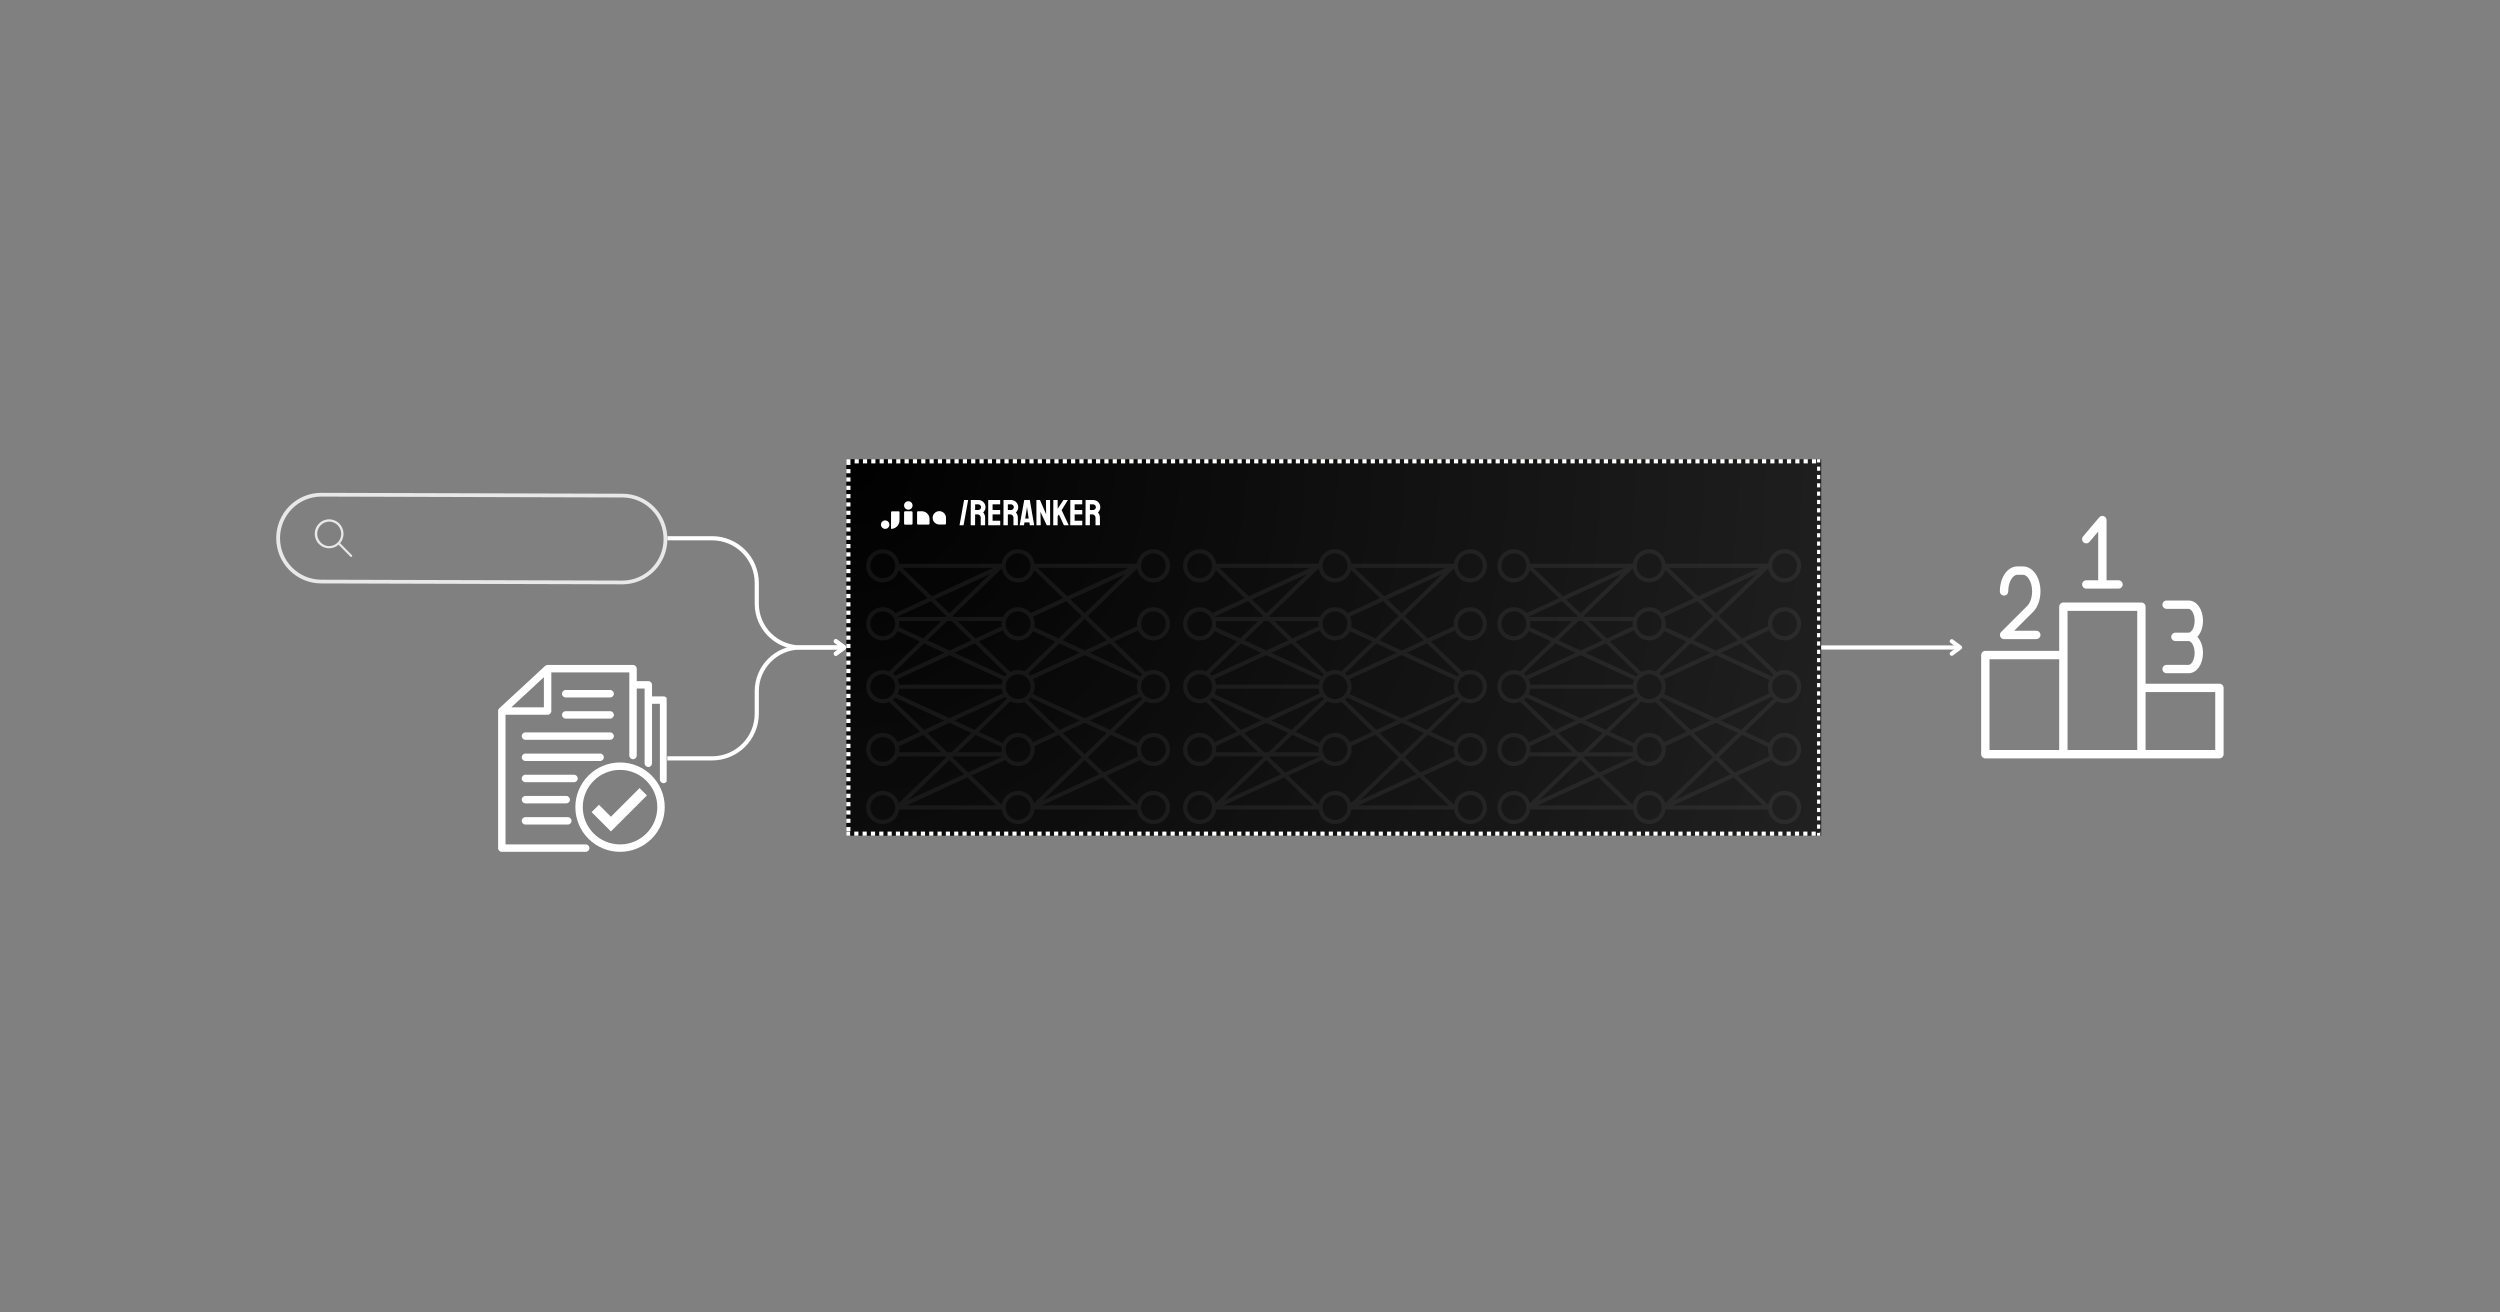 <svg xmlns="http://www.w3.org/2000/svg" xmlns:xlink="http://www.w3.org/1999/xlink" width="1200" zoomAndPan="magnify" viewBox="0 0 900 472.5" height="630" preserveAspectRatio="xMidYMid meet" version="1.0"><rect x="0" y="0" width="900" height="472.5" fill="#808080" stroke="none"/><defs><filter x="0%" y="0%" width="100%" height="100%" id="cd2037efcd"><feColorMatrix values="0 0 0 0 1 0 0 0 0 1 0 0 0 0 1 0 0 0 1 0" color-interpolation-filters="sRGB"/></filter><g/><clipPath id="1ffe20f774"><path d="M 304.668 165.316 L 655.633 165.316 L 655.633 300.867 L 304.668 300.867 Z M 304.668 165.316 " clip-rule="nonzero"/></clipPath><radialGradient gradientTransform="matrix(1, 0, 0, 1, 304.667, 165.318)" gradientUnits="userSpaceOnUse" r="376.234" cx="0" id="51b72d4424" cy="0" fx="0" fy="0"><stop stop-opacity="1" stop-color="rgb(0.195%, 0.195%, 0.195%)" offset="0"/><stop stop-opacity="1" stop-color="rgb(0.562%, 0.562%, 0.562%)" offset="0.031"/><stop stop-opacity="1" stop-color="rgb(0.903%, 0.903%, 0.903%)" offset="0.059"/><stop stop-opacity="1" stop-color="rgb(1.245%, 1.245%, 1.245%)" offset="0.086"/><stop stop-opacity="1" stop-color="rgb(1.587%, 1.587%, 1.587%)" offset="0.113"/><stop stop-opacity="1" stop-color="rgb(1.904%, 1.904%, 1.904%)" offset="0.141"/><stop stop-opacity="1" stop-color="rgb(2.197%, 2.197%, 2.197%)" offset="0.164"/><stop stop-opacity="1" stop-color="rgb(2.49%, 2.49%, 2.49%)" offset="0.188"/><stop stop-opacity="1" stop-color="rgb(2.783%, 2.783%, 2.783%)" offset="0.211"/><stop stop-opacity="1" stop-color="rgb(3.076%, 3.076%, 3.076%)" offset="0.234"/><stop stop-opacity="1" stop-color="rgb(3.345%, 3.345%, 3.345%)" offset="0.258"/><stop stop-opacity="1" stop-color="rgb(3.589%, 3.589%, 3.589%)" offset="0.277"/><stop stop-opacity="1" stop-color="rgb(3.833%, 3.833%, 3.833%)" offset="0.297"/><stop stop-opacity="1" stop-color="rgb(4.077%, 4.077%, 4.077%)" offset="0.316"/><stop stop-opacity="1" stop-color="rgb(4.321%, 4.321%, 4.321%)" offset="0.336"/><stop stop-opacity="1" stop-color="rgb(4.565%, 4.565%, 4.565%)" offset="0.355"/><stop stop-opacity="1" stop-color="rgb(4.81%, 4.81%, 4.81%)" offset="0.375"/><stop stop-opacity="1" stop-color="rgb(5.029%, 5.029%, 5.029%)" offset="0.395"/><stop stop-opacity="1" stop-color="rgb(5.225%, 5.225%, 5.225%)" offset="0.41"/><stop stop-opacity="1" stop-color="rgb(5.42%, 5.42%, 5.42%)" offset="0.426"/><stop stop-opacity="1" stop-color="rgb(5.713%, 5.713%, 5.713%)" offset="0.441"/><stop stop-opacity="1" stop-color="rgb(6.104%, 6.104%, 6.104%)" offset="0.473"/><stop stop-opacity="1" stop-color="rgb(6.47%, 6.47%, 6.47%)" offset="0.504"/><stop stop-opacity="1" stop-color="rgb(6.812%, 6.812%, 6.812%)" offset="0.531"/><stop stop-opacity="1" stop-color="rgb(7.153%, 7.153%, 7.153%)" offset="0.559"/><stop stop-opacity="1" stop-color="rgb(7.471%, 7.471%, 7.471%)" offset="0.586"/><stop stop-opacity="1" stop-color="rgb(7.764%, 7.764%, 7.764%)" offset="0.609"/><stop stop-opacity="1" stop-color="rgb(8.032%, 8.032%, 8.032%)" offset="0.633"/><stop stop-opacity="1" stop-color="rgb(8.276%, 8.276%, 8.276%)" offset="0.652"/><stop stop-opacity="1" stop-color="rgb(8.521%, 8.521%, 8.521%)" offset="0.672"/><stop stop-opacity="1" stop-color="rgb(8.74%, 8.74%, 8.74%)" offset="0.691"/><stop stop-opacity="1" stop-color="rgb(8.936%, 8.936%, 8.936%)" offset="0.707"/><stop stop-opacity="1" stop-color="rgb(9.229%, 9.229%, 9.229%)" offset="0.723"/><stop stop-opacity="1" stop-color="rgb(9.595%, 9.595%, 9.595%)" offset="0.754"/><stop stop-opacity="1" stop-color="rgb(9.937%, 9.937%, 9.937%)" offset="0.781"/><stop stop-opacity="1" stop-color="rgb(10.254%, 10.254%, 10.254%)" offset="0.809"/><stop stop-opacity="1" stop-color="rgb(10.522%, 10.522%, 10.522%)" offset="0.832"/><stop stop-opacity="1" stop-color="rgb(10.742%, 10.742%, 10.742%)" offset="0.852"/><stop stop-opacity="1" stop-color="rgb(11.035%, 11.035%, 11.035%)" offset="0.867"/><stop stop-opacity="1" stop-color="rgb(11.377%, 11.377%, 11.377%)" offset="0.898"/><stop stop-opacity="1" stop-color="rgb(11.646%, 11.646%, 11.646%)" offset="0.922"/><stop stop-opacity="1" stop-color="rgb(11.938%, 11.938%, 11.938%)" offset="0.941"/><stop stop-opacity="1" stop-color="rgb(12.305%, 12.305%, 12.305%)" offset="0.969"/><stop stop-opacity="1" stop-color="rgb(12.5%, 12.5%, 12.5%)" offset="1"/></radialGradient><clipPath id="d112c70b5c"><path d="M 304.668 165.32 L 655.297 165.32 L 655.297 300.863 L 304.668 300.863 Z M 304.668 165.32 " clip-rule="nonzero"/></clipPath><clipPath id="4e94183b0a"><path d="M 317 180 L 340.836 180 L 340.836 191 L 317 191 Z M 317 180 " clip-rule="nonzero"/></clipPath><mask id="d49d040619"><g filter="url(#cd2037efcd)"><rect x="-90" width="1080" fill="#000000" y="-47.25" height="567" fill-opacity="0.06"/></g></mask><clipPath id="63f6ac6be0"><path d="M 0.668 0.727 L 110.516 0.727 L 110.516 99.621 L 0.668 99.621 Z M 0.668 0.727 " clip-rule="nonzero"/></clipPath><clipPath id="c5cd319c8e"><rect x="0" width="112" y="0" height="102"/></clipPath><mask id="6c15449323"><g filter="url(#cd2037efcd)"><rect x="-90" width="1080" fill="#000000" y="-47.25" height="567" fill-opacity="0.06"/></g></mask><clipPath id="33fa485dcf"><path d="M 0.785 0.727 L 110.602 0.727 L 110.602 99.621 L 0.785 99.621 Z M 0.785 0.727 " clip-rule="nonzero"/></clipPath><clipPath id="efa3f3592f"><rect x="0" width="112" y="0" height="102"/></clipPath><mask id="4453816274"><g filter="url(#cd2037efcd)"><rect x="-90" width="1080" fill="#000000" y="-47.25" height="567" fill-opacity="0.06"/></g></mask><clipPath id="40555cdac6"><path d="M 1 0.727 L 110.719 0.727 L 110.719 99.621 L 1 99.621 Z M 1 0.727 " clip-rule="nonzero"/></clipPath><clipPath id="0e95fd3a7e"><rect x="0" width="112" y="0" height="102"/></clipPath><clipPath id="e3d1bbc969"><path d="M 99.418 177.398 L 240.27 177.398 L 240.27 210.363 L 99.418 210.363 Z M 99.418 177.398 " clip-rule="nonzero"/></clipPath><clipPath id="9193957c19"><path d="M 713.141 216 L 800.797 216 L 800.797 273.242 L 713.141 273.242 Z M 713.141 216 " clip-rule="nonzero"/></clipPath><clipPath id="68dd8d726d"><path d="M 749 185.586 L 765 185.586 L 765 212 L 749 212 Z M 749 185.586 " clip-rule="nonzero"/></clipPath><clipPath id="05fd6d284f"><path d="M 179.316 239.367 L 240 239.367 L 240 306.797 L 179.316 306.797 Z M 179.316 239.367 " clip-rule="nonzero"/></clipPath><clipPath id="f5f5569d18"><path d="M 207 274 L 240 274 L 240 306.797 L 207 306.797 Z M 207 274 " clip-rule="nonzero"/></clipPath></defs><path stroke-linecap="butt" transform="matrix(0.749, 0, 0, 0.749, 240.235, 193.021)" fill="none" stroke-linejoin="miter" d="M -0.001 1 L 21.501 1 C 33.373 1 42.998 10.625 42.998 22.502 L 42.998 32.486 C 42.998 44.082 52.403 53.488 63.999 53.488 L 85 53.488 " stroke="#ffffff" stroke-width="2" stroke-opacity="1" stroke-miterlimit="4"/><path stroke-linecap="round" transform="matrix(0.749, 0, 0, 0.749, 240.235, 193.021)" fill="none" stroke-linejoin="round" d="M 81.001 50.484 L 85 53.488 L 81.001 56.485 " stroke="#ffffff" stroke-width="2" stroke-opacity="1" stroke-miterlimit="4"/><g clip-path="url(#1ffe20f774)"><path fill="url(#51b72d4424)" d="M 304.668 165.316 L 304.668 300.867 L 655.633 300.867 L 655.633 165.316 Z M 304.668 165.316 " fill-rule="nonzero"/></g><g clip-path="url(#d112c70b5c)"><path fill="#fffffe" d="M 307.664 163.82 L 309.164 163.82 L 309.164 166.816 L 307.664 166.816 Z M 310.66 163.82 L 312.16 163.82 L 312.16 166.816 L 310.66 166.816 Z M 313.656 163.82 L 315.156 163.82 L 315.156 166.816 L 313.656 166.816 Z M 316.656 163.82 L 318.152 163.82 L 318.152 166.816 L 316.656 166.816 Z M 319.652 163.82 L 321.148 163.82 L 321.148 166.816 L 319.652 166.816 Z M 322.648 163.82 L 324.145 163.82 L 324.145 166.816 L 322.648 166.816 Z M 325.645 163.82 L 327.145 163.82 L 327.145 166.816 L 325.645 166.816 Z M 328.641 163.82 L 330.141 163.82 L 330.141 166.816 L 328.641 166.816 Z M 331.637 163.82 L 333.137 163.82 L 333.137 166.816 L 331.637 166.816 Z M 334.637 163.82 L 336.133 163.82 L 336.133 166.816 L 334.637 166.816 Z M 337.633 163.82 L 339.129 163.82 L 339.129 166.816 L 337.633 166.816 Z M 340.629 163.82 L 342.129 163.82 L 342.129 166.816 L 340.629 166.816 Z M 343.625 163.82 L 345.125 163.82 L 345.125 166.816 L 343.625 166.816 Z M 346.621 163.82 L 348.121 163.82 L 348.121 166.816 L 346.621 166.816 Z M 349.621 163.82 L 351.117 163.82 L 351.117 166.816 L 349.621 166.816 Z M 352.617 163.82 L 354.113 163.82 L 354.113 166.816 L 352.617 166.816 Z M 355.613 163.82 L 357.113 163.82 L 357.113 166.816 L 355.613 166.816 Z M 358.609 163.82 L 360.109 163.82 L 360.109 166.816 L 358.609 166.816 Z M 361.605 163.82 L 363.105 163.82 L 363.105 166.816 L 361.605 166.816 Z M 364.605 163.82 L 366.102 163.82 L 366.102 166.816 L 364.605 166.816 Z M 367.602 163.82 L 369.098 163.82 L 369.098 166.816 L 367.602 166.816 Z M 370.598 163.82 L 372.094 163.82 L 372.094 166.816 L 370.598 166.816 Z M 373.594 163.82 L 375.094 163.82 L 375.094 166.816 L 373.594 166.816 Z M 376.59 163.82 L 378.09 163.82 L 378.09 166.816 L 376.59 166.816 Z M 379.586 163.82 L 381.086 163.82 L 381.086 166.816 L 379.586 166.816 Z M 382.586 163.82 L 384.082 163.82 L 384.082 166.816 L 382.586 166.816 Z M 385.582 163.82 L 387.078 163.82 L 387.078 166.816 L 385.582 166.816 Z M 388.578 163.82 L 390.078 163.82 L 390.078 166.816 L 388.578 166.816 Z M 391.574 163.82 L 393.074 163.82 L 393.074 166.816 L 391.574 166.816 Z M 394.57 163.82 L 396.07 163.82 L 396.07 166.816 L 394.57 166.816 Z M 397.57 163.82 L 399.066 163.82 L 399.066 166.816 L 397.57 166.816 Z M 400.566 163.82 L 402.062 163.82 L 402.062 166.816 L 400.566 166.816 Z M 403.562 163.82 L 405.062 163.82 L 405.062 166.816 L 403.562 166.816 Z M 406.559 163.82 L 408.059 163.82 L 408.059 166.816 L 406.559 166.816 Z M 409.555 163.82 L 411.055 163.82 L 411.055 166.816 L 409.555 166.816 Z M 412.555 163.82 L 414.051 163.82 L 414.051 166.816 L 412.555 166.816 Z M 415.551 163.82 L 417.047 163.82 L 417.047 166.816 L 415.551 166.816 Z M 418.547 163.82 L 420.043 163.82 L 420.043 166.816 L 418.547 166.816 Z M 421.543 163.82 L 423.043 163.82 L 423.043 166.816 L 421.543 166.816 Z M 424.539 163.82 L 426.039 163.82 L 426.039 166.816 L 424.539 166.816 Z M 427.535 163.82 L 429.035 163.82 L 429.035 166.816 L 427.535 166.816 Z M 430.535 163.82 L 432.031 163.82 L 432.031 166.816 L 430.535 166.816 Z M 433.531 163.82 L 435.027 163.82 L 435.027 166.816 L 433.531 166.816 Z M 436.527 163.82 L 438.027 163.82 L 438.027 166.816 L 436.527 166.816 Z M 439.523 163.82 L 441.023 163.82 L 441.023 166.816 L 439.523 166.816 Z M 442.52 163.82 L 444.02 163.82 L 444.02 166.816 L 442.52 166.816 Z M 445.52 163.82 L 447.016 163.82 L 447.016 166.816 L 445.52 166.816 Z M 448.516 163.82 L 450.012 163.82 L 450.012 166.816 L 448.516 166.816 Z M 451.512 163.82 L 453.012 163.82 L 453.012 166.816 L 451.512 166.816 Z M 454.508 163.82 L 456.008 163.82 L 456.008 166.816 L 454.508 166.816 Z M 457.504 163.82 L 459.004 163.82 L 459.004 166.816 L 457.504 166.816 Z M 460.504 163.82 L 462 163.82 L 462 166.816 L 460.504 166.816 Z M 463.5 163.82 L 464.996 163.82 L 464.996 166.816 L 463.5 166.816 Z M 466.496 163.82 L 467.996 163.82 L 467.996 166.816 L 466.496 166.816 Z M 469.492 163.82 L 470.992 163.82 L 470.992 166.816 L 469.492 166.816 Z M 472.488 163.82 L 473.988 163.82 L 473.988 166.816 L 472.488 166.816 Z M 475.484 163.82 L 476.984 163.82 L 476.984 166.816 L 475.484 166.816 Z M 478.484 163.82 L 479.98 163.82 L 479.98 166.816 L 478.484 166.816 Z M 481.48 163.82 L 482.977 163.82 L 482.977 166.816 L 481.48 166.816 Z M 484.477 163.82 L 485.977 163.82 L 485.977 166.816 L 484.477 166.816 Z M 487.473 163.82 L 488.973 163.82 L 488.973 166.816 L 487.473 166.816 Z M 490.469 163.82 L 491.969 163.82 L 491.969 166.816 L 490.469 166.816 Z M 493.469 163.82 L 494.965 163.82 L 494.965 166.816 L 493.469 166.816 Z M 496.465 163.82 L 497.961 163.82 L 497.961 166.816 L 496.465 166.816 Z M 499.461 163.82 L 500.961 163.82 L 500.961 166.816 L 499.461 166.816 Z M 502.457 163.82 L 503.957 163.82 L 503.957 166.816 L 502.457 166.816 Z M 505.453 163.82 L 506.953 163.82 L 506.953 166.816 L 505.453 166.816 Z M 508.453 163.82 L 509.949 163.82 L 509.949 166.816 L 508.453 166.816 Z M 511.449 163.82 L 512.945 163.82 L 512.945 166.816 L 511.449 166.816 Z M 514.445 163.82 L 515.945 163.82 L 515.945 166.816 L 514.445 166.816 Z M 517.441 163.82 L 518.941 163.82 L 518.941 166.816 L 517.441 166.816 Z M 520.438 163.82 L 521.938 163.82 L 521.938 166.816 L 520.438 166.816 Z M 523.434 163.82 L 524.934 163.82 L 524.934 166.816 L 523.434 166.816 Z M 526.434 163.82 L 527.93 163.82 L 527.93 166.816 L 526.434 166.816 Z M 529.43 163.82 L 530.926 163.82 L 530.926 166.816 L 529.43 166.816 Z M 532.426 163.82 L 533.926 163.82 L 533.926 166.816 L 532.426 166.816 Z M 535.422 163.82 L 536.922 163.82 L 536.922 166.816 L 535.422 166.816 Z M 538.418 163.82 L 539.918 163.82 L 539.918 166.816 L 538.418 166.816 Z M 541.418 163.82 L 542.914 163.82 L 542.914 166.816 L 541.418 166.816 Z M 544.414 163.82 L 545.91 163.82 L 545.91 166.816 L 544.414 166.816 Z M 547.41 163.82 L 548.91 163.82 L 548.91 166.816 L 547.41 166.816 Z M 550.406 163.82 L 551.906 163.82 L 551.906 166.816 L 550.406 166.816 Z M 553.402 163.82 L 554.902 163.82 L 554.902 166.816 L 553.402 166.816 Z M 556.402 163.82 L 557.898 163.82 L 557.898 166.816 L 556.402 166.816 Z M 559.398 163.82 L 560.895 163.82 L 560.895 166.816 L 559.398 166.816 Z M 562.395 163.82 L 563.895 163.82 L 563.895 166.816 L 562.395 166.816 Z M 565.391 163.82 L 566.891 163.82 L 566.891 166.816 L 565.391 166.816 Z M 568.387 163.82 L 569.887 163.82 L 569.887 166.816 L 568.387 166.816 Z M 571.383 163.82 L 572.883 163.82 L 572.883 166.816 L 571.383 166.816 Z M 574.383 163.82 L 575.879 163.82 L 575.879 166.816 L 574.383 166.816 Z M 577.379 163.82 L 578.875 163.82 L 578.875 166.816 L 577.379 166.816 Z M 580.375 163.82 L 581.875 163.82 L 581.875 166.816 L 580.375 166.816 Z M 583.371 163.82 L 584.871 163.82 L 584.871 166.816 L 583.371 166.816 Z M 586.367 163.82 L 587.867 163.82 L 587.867 166.816 L 586.367 166.816 Z M 589.367 163.82 L 590.863 163.82 L 590.863 166.816 L 589.367 166.816 Z M 592.363 163.82 L 593.859 163.82 L 593.859 166.816 L 592.363 166.816 Z M 595.359 163.82 L 596.859 163.82 L 596.859 166.816 L 595.359 166.816 Z M 598.355 163.82 L 599.855 163.82 L 599.855 166.816 L 598.355 166.816 Z M 601.352 163.82 L 602.852 163.82 L 602.852 166.816 L 601.352 166.816 Z M 604.352 163.82 L 605.848 163.82 L 605.848 166.816 L 604.352 166.816 Z M 607.348 163.82 L 608.844 163.82 L 608.844 166.816 L 607.348 166.816 Z M 610.344 163.82 L 611.844 163.82 L 611.844 166.816 L 610.344 166.816 Z M 613.34 163.82 L 614.84 163.82 L 614.84 166.816 L 613.34 166.816 Z M 616.336 163.82 L 617.836 163.82 L 617.836 166.816 L 616.336 166.816 Z M 619.336 163.82 L 620.832 163.82 L 620.832 166.816 L 619.336 166.816 Z M 622.332 163.82 L 623.828 163.82 L 623.828 166.816 L 622.332 166.816 Z M 625.328 163.82 L 626.824 163.82 L 626.824 166.816 L 625.328 166.816 Z M 628.324 163.82 L 629.824 163.82 L 629.824 166.816 L 628.324 166.816 Z M 631.32 163.82 L 632.82 163.82 L 632.82 166.816 L 631.32 166.816 Z M 634.316 163.82 L 635.816 163.82 L 635.816 166.816 L 634.316 166.816 Z M 637.316 163.82 L 638.812 163.82 L 638.812 166.816 L 637.316 166.816 Z M 640.312 163.82 L 641.809 163.82 L 641.809 166.816 L 640.312 166.816 Z M 643.309 163.82 L 644.809 163.82 L 644.809 166.816 L 643.309 166.816 Z M 646.305 163.82 L 647.805 163.82 L 647.805 166.816 L 646.305 166.816 Z M 649.301 163.82 L 650.801 163.82 L 650.801 166.816 L 649.301 166.816 Z M 652.301 163.82 L 653.797 163.82 L 653.797 166.816 L 652.301 166.816 Z M 655.297 163.82 L 657.133 163.82 L 657.133 166.477 L 654.137 166.477 L 654.137 165.32 L 655.637 165.32 L 655.637 166.816 L 655.297 166.816 Z M 657.133 167.977 L 657.133 169.473 L 654.137 169.473 L 654.137 167.977 Z M 657.133 170.973 L 657.133 172.473 L 654.137 172.473 L 654.137 170.973 Z M 657.133 173.969 L 657.133 175.469 L 654.137 175.469 L 654.137 173.969 Z M 657.133 176.965 L 657.133 178.465 L 654.137 178.465 L 654.137 176.965 Z M 657.133 179.965 L 657.133 181.461 L 654.137 181.461 L 654.137 179.965 Z M 657.133 182.961 L 657.133 184.457 L 654.137 184.457 L 654.137 182.961 Z M 657.133 185.957 L 657.133 187.457 L 654.137 187.457 L 654.137 185.957 Z M 657.133 188.953 L 657.133 190.453 L 654.137 190.453 L 654.137 188.953 Z M 657.133 191.949 L 657.133 193.449 L 654.137 193.449 L 654.137 191.949 Z M 657.133 194.945 L 657.133 196.445 L 654.137 196.445 L 654.137 194.945 Z M 657.133 197.945 L 657.133 199.441 L 654.137 199.441 L 654.137 197.945 Z M 657.133 200.941 L 657.133 202.438 L 654.137 202.438 L 654.137 200.941 Z M 657.133 203.938 L 657.133 205.438 L 654.137 205.438 L 654.137 203.938 Z M 657.133 206.934 L 657.133 208.434 L 654.137 208.434 L 654.137 206.934 Z M 657.133 209.93 L 657.133 211.43 L 654.137 211.43 L 654.137 209.93 Z M 657.133 212.93 L 657.133 214.426 L 654.137 214.426 L 654.137 212.93 Z M 657.133 215.926 L 657.133 217.422 L 654.137 217.422 L 654.137 215.926 Z M 657.133 218.922 L 657.133 220.422 L 654.137 220.422 L 654.137 218.922 Z M 657.133 221.918 L 657.133 223.418 L 654.137 223.418 L 654.137 221.918 Z M 657.133 224.914 L 657.133 226.414 L 654.137 226.414 L 654.137 224.914 Z M 657.133 227.914 L 657.133 229.41 L 654.137 229.41 L 654.137 227.914 Z M 657.133 230.91 L 657.133 232.406 L 654.137 232.406 L 654.137 230.91 Z M 657.133 233.906 L 657.133 235.406 L 654.137 235.406 L 654.137 233.906 Z M 657.133 236.902 L 657.133 238.402 L 654.137 238.402 L 654.137 236.902 Z M 657.133 239.898 L 657.133 241.398 L 654.137 241.398 L 654.137 239.898 Z M 657.133 242.895 L 657.133 244.395 L 654.137 244.395 L 654.137 242.895 Z M 657.133 245.895 L 657.133 247.391 L 654.137 247.391 L 654.137 245.895 Z M 657.133 248.891 L 657.133 250.387 L 654.137 250.387 L 654.137 248.891 Z M 657.133 251.887 L 657.133 253.387 L 654.137 253.387 L 654.137 251.887 Z M 657.133 254.883 L 657.133 256.383 L 654.137 256.383 L 654.137 254.883 Z M 657.133 257.879 L 657.133 259.379 L 654.137 259.379 L 654.137 257.879 Z M 657.133 260.879 L 657.133 262.375 L 654.137 262.375 L 654.137 260.879 Z M 657.133 263.875 L 657.133 265.371 L 654.137 265.371 L 654.137 263.875 Z M 657.133 266.871 L 657.133 268.371 L 654.137 268.371 L 654.137 266.871 Z M 657.133 269.867 L 657.133 271.367 L 654.137 271.367 L 654.137 269.867 Z M 657.133 272.863 L 657.133 274.363 L 654.137 274.363 L 654.137 272.863 Z M 657.133 275.863 L 657.133 277.359 L 654.137 277.359 L 654.137 275.863 Z M 657.133 278.859 L 657.133 280.355 L 654.137 280.355 L 654.137 278.859 Z M 657.133 281.855 L 657.133 283.355 L 654.137 283.355 L 654.137 281.855 Z M 657.133 284.852 L 657.133 286.352 L 654.137 286.352 L 654.137 284.852 Z M 657.133 287.848 L 657.133 289.348 L 654.137 289.348 L 654.137 287.848 Z M 657.133 290.848 L 657.133 292.344 L 654.137 292.344 L 654.137 290.848 Z M 657.133 293.844 L 657.133 295.34 L 654.137 295.34 L 654.137 293.844 Z M 657.133 296.84 L 657.133 298.336 L 654.137 298.336 L 654.137 296.84 Z M 657.133 299.836 L 657.133 302.363 L 655.164 302.363 L 655.164 299.367 L 655.637 299.367 L 655.637 300.863 L 654.137 300.863 L 654.137 299.836 Z M 653.668 302.363 L 652.168 302.363 L 652.168 299.367 L 653.668 299.367 Z M 650.672 302.363 L 649.172 302.363 L 649.172 299.367 L 650.672 299.367 Z M 647.672 302.363 L 646.176 302.363 L 646.176 299.367 L 647.672 299.367 Z M 644.676 302.363 L 643.18 302.363 L 643.18 299.367 L 644.676 299.367 Z M 641.68 302.363 L 640.184 302.363 L 640.184 299.367 L 641.68 299.367 Z M 638.684 302.363 L 637.184 302.363 L 637.184 299.367 L 638.684 299.367 Z M 635.688 302.363 L 634.188 302.363 L 634.188 299.367 L 635.688 299.367 Z M 632.691 302.363 L 631.191 302.363 L 631.191 299.367 L 632.691 299.367 Z M 629.691 302.363 L 628.195 302.363 L 628.195 299.367 L 629.691 299.367 Z M 626.695 302.363 L 625.199 302.363 L 625.199 299.367 L 626.695 299.367 Z M 623.699 302.363 L 622.199 302.363 L 622.199 299.367 L 623.699 299.367 Z M 620.703 302.363 L 619.203 302.363 L 619.203 299.367 L 620.703 299.367 Z M 617.707 302.363 L 616.207 302.363 L 616.207 299.367 L 617.707 299.367 Z M 614.707 302.363 L 613.211 302.363 L 613.211 299.367 L 614.707 299.367 Z M 611.711 302.363 L 610.215 302.363 L 610.215 299.367 L 611.711 299.367 Z M 608.715 302.363 L 607.215 302.363 L 607.215 299.367 L 608.715 299.367 Z M 605.719 302.363 L 604.219 302.363 L 604.219 299.367 L 605.719 299.367 Z M 602.723 302.363 L 601.223 302.363 L 601.223 299.367 L 602.723 299.367 Z M 599.723 302.363 L 598.227 302.363 L 598.227 299.367 L 599.723 299.367 Z M 596.727 302.363 L 595.23 302.363 L 595.23 299.367 L 596.727 299.367 Z M 593.73 302.363 L 592.234 302.363 L 592.234 299.367 L 593.73 299.367 Z M 590.734 302.363 L 589.234 302.363 L 589.234 299.367 L 590.734 299.367 Z M 587.738 302.363 L 586.238 302.363 L 586.238 299.367 L 587.738 299.367 Z M 584.742 302.363 L 583.242 302.363 L 583.242 299.367 L 584.742 299.367 Z M 581.742 302.363 L 580.246 302.363 L 580.246 299.367 L 581.742 299.367 Z M 578.746 302.363 L 577.25 302.363 L 577.25 299.367 L 578.746 299.367 Z M 575.75 302.363 L 574.25 302.363 L 574.25 299.367 L 575.75 299.367 Z M 572.754 302.363 L 571.254 302.363 L 571.254 299.367 L 572.754 299.367 Z M 569.758 302.363 L 568.258 302.363 L 568.258 299.367 L 569.758 299.367 Z M 566.758 302.363 L 565.262 302.363 L 565.262 299.367 L 566.758 299.367 Z M 563.762 302.363 L 562.266 302.363 L 562.266 299.367 L 563.762 299.367 Z M 560.766 302.363 L 559.266 302.363 L 559.266 299.367 L 560.766 299.367 Z M 557.77 302.363 L 556.27 302.363 L 556.27 299.367 L 557.77 299.367 Z M 554.773 302.363 L 553.273 302.363 L 553.273 299.367 L 554.773 299.367 Z M 551.773 302.363 L 550.277 302.363 L 550.277 299.367 L 551.773 299.367 Z M 548.777 302.363 L 547.281 302.363 L 547.281 299.367 L 548.777 299.367 Z M 545.781 302.363 L 544.285 302.363 L 544.285 299.367 L 545.781 299.367 Z M 542.785 302.363 L 541.285 302.363 L 541.285 299.367 L 542.785 299.367 Z M 539.789 302.363 L 538.289 302.363 L 538.289 299.367 L 539.789 299.367 Z M 536.793 302.363 L 535.293 302.363 L 535.293 299.367 L 536.793 299.367 Z M 533.793 302.363 L 532.297 302.363 L 532.297 299.367 L 533.793 299.367 Z M 530.797 302.363 L 529.301 302.363 L 529.301 299.367 L 530.797 299.367 Z M 527.801 302.363 L 526.301 302.363 L 526.301 299.367 L 527.801 299.367 Z M 524.805 302.363 L 523.305 302.363 L 523.305 299.367 L 524.805 299.367 Z M 521.809 302.363 L 520.309 302.363 L 520.309 299.367 L 521.809 299.367 Z M 518.809 302.363 L 517.312 302.363 L 517.312 299.367 L 518.809 299.367 Z M 515.812 302.363 L 514.316 302.363 L 514.316 299.367 L 515.812 299.367 Z M 512.816 302.363 L 511.316 302.363 L 511.316 299.367 L 512.816 299.367 Z M 509.82 302.363 L 508.32 302.363 L 508.32 299.367 L 509.82 299.367 Z M 506.824 302.363 L 505.324 302.363 L 505.324 299.367 L 506.824 299.367 Z M 503.824 302.363 L 502.328 302.363 L 502.328 299.367 L 503.824 299.367 Z M 500.828 302.363 L 499.332 302.363 L 499.332 299.367 L 500.828 299.367 Z M 497.832 302.363 L 496.332 302.363 L 496.332 299.367 L 497.832 299.367 Z M 494.836 302.363 L 493.336 302.363 L 493.336 299.367 L 494.836 299.367 Z M 491.84 302.363 L 490.34 302.363 L 490.34 299.367 L 491.84 299.367 Z M 488.844 302.363 L 487.344 302.363 L 487.344 299.367 L 488.844 299.367 Z M 485.844 302.363 L 484.348 302.363 L 484.348 299.367 L 485.844 299.367 Z M 482.848 302.363 L 481.352 302.363 L 481.352 299.367 L 482.848 299.367 Z M 479.852 302.363 L 478.352 302.363 L 478.352 299.367 L 479.852 299.367 Z M 476.855 302.363 L 475.355 302.363 L 475.355 299.367 L 476.855 299.367 Z M 473.859 302.363 L 472.359 302.363 L 472.359 299.367 L 473.859 299.367 Z M 470.859 302.363 L 469.363 302.363 L 469.363 299.367 L 470.859 299.367 Z M 467.863 302.363 L 466.367 302.363 L 466.367 299.367 L 467.863 299.367 Z M 464.867 302.363 L 463.367 302.363 L 463.367 299.367 L 464.867 299.367 Z M 461.871 302.363 L 460.371 302.363 L 460.371 299.367 L 461.871 299.367 Z M 458.875 302.363 L 457.375 302.363 L 457.375 299.367 L 458.875 299.367 Z M 455.875 302.363 L 454.379 302.363 L 454.379 299.367 L 455.875 299.367 Z M 452.879 302.363 L 451.383 302.363 L 451.383 299.367 L 452.879 299.367 Z M 449.883 302.363 L 448.383 302.363 L 448.383 299.367 L 449.883 299.367 Z M 446.887 302.363 L 445.387 302.363 L 445.387 299.367 L 446.887 299.367 Z M 443.891 302.363 L 442.391 302.363 L 442.391 299.367 L 443.891 299.367 Z M 440.895 302.363 L 439.395 302.363 L 439.395 299.367 L 440.895 299.367 Z M 437.895 302.363 L 436.398 302.363 L 436.398 299.367 L 437.895 299.367 Z M 434.898 302.363 L 433.402 302.363 L 433.402 299.367 L 434.898 299.367 Z M 431.902 302.363 L 430.402 302.363 L 430.402 299.367 L 431.902 299.367 Z M 428.906 302.363 L 427.406 302.363 L 427.406 299.367 L 428.906 299.367 Z M 425.91 302.363 L 424.41 302.363 L 424.41 299.367 L 425.91 299.367 Z M 422.91 302.363 L 421.414 302.363 L 421.414 299.367 L 422.91 299.367 Z M 419.914 302.363 L 418.418 302.363 L 418.418 299.367 L 419.914 299.367 Z M 416.918 302.363 L 415.418 302.363 L 415.418 299.367 L 416.918 299.367 Z M 413.922 302.363 L 412.422 302.363 L 412.422 299.367 L 413.922 299.367 Z M 410.926 302.363 L 409.426 302.363 L 409.426 299.367 L 410.926 299.367 Z M 407.926 302.363 L 406.43 302.363 L 406.43 299.367 L 407.926 299.367 Z M 404.93 302.363 L 403.434 302.363 L 403.434 299.367 L 404.93 299.367 Z M 401.934 302.363 L 400.434 302.363 L 400.434 299.367 L 401.934 299.367 Z M 398.938 302.363 L 397.438 302.363 L 397.438 299.367 L 398.938 299.367 Z M 395.941 302.363 L 394.441 302.363 L 394.441 299.367 L 395.941 299.367 Z M 392.945 302.363 L 391.445 302.363 L 391.445 299.367 L 392.945 299.367 Z M 389.945 302.363 L 388.449 302.363 L 388.449 299.367 L 389.945 299.367 Z M 386.949 302.363 L 385.453 302.363 L 385.453 299.367 L 386.949 299.367 Z M 383.953 302.363 L 382.453 302.363 L 382.453 299.367 L 383.953 299.367 Z M 380.957 302.363 L 379.457 302.363 L 379.457 299.367 L 380.957 299.367 Z M 377.961 302.363 L 376.461 302.363 L 376.461 299.367 L 377.961 299.367 Z M 374.961 302.363 L 373.465 302.363 L 373.465 299.367 L 374.961 299.367 Z M 371.965 302.363 L 370.469 302.363 L 370.469 299.367 L 371.965 299.367 Z M 368.969 302.363 L 367.469 302.363 L 367.469 299.367 L 368.969 299.367 Z M 365.973 302.363 L 364.473 302.363 L 364.473 299.367 L 365.973 299.367 Z M 362.977 302.363 L 361.477 302.363 L 361.477 299.367 L 362.977 299.367 Z M 359.977 302.363 L 358.48 302.363 L 358.48 299.367 L 359.977 299.367 Z M 356.98 302.363 L 355.484 302.363 L 355.484 299.367 L 356.98 299.367 Z M 353.984 302.363 L 352.484 302.363 L 352.484 299.367 L 353.984 299.367 Z M 350.988 302.363 L 349.488 302.363 L 349.488 299.367 L 350.988 299.367 Z M 347.992 302.363 L 346.492 302.363 L 346.492 299.367 L 347.992 299.367 Z M 344.992 302.363 L 343.496 302.363 L 343.496 299.367 L 344.992 299.367 Z M 341.996 302.363 L 340.5 302.363 L 340.5 299.367 L 341.996 299.367 Z M 339 302.363 L 337.504 302.363 L 337.504 299.367 L 339 299.367 Z M 336.004 302.363 L 334.504 302.363 L 334.504 299.367 L 336.004 299.367 Z M 333.008 302.363 L 331.508 302.363 L 331.508 299.367 L 333.008 299.367 Z M 330.012 302.363 L 328.512 302.363 L 328.512 299.367 L 330.012 299.367 Z M 327.012 302.363 L 325.516 302.363 L 325.516 299.367 L 327.012 299.367 Z M 324.016 302.363 L 322.52 302.363 L 322.52 299.367 L 324.016 299.367 Z M 321.02 302.363 L 319.52 302.363 L 319.52 299.367 L 321.02 299.367 Z M 318.023 302.363 L 316.523 302.363 L 316.523 299.367 L 318.023 299.367 Z M 315.027 302.363 L 313.527 302.363 L 313.527 299.367 L 315.027 299.367 Z M 312.027 302.363 L 310.531 302.363 L 310.531 299.367 L 312.027 299.367 Z M 309.031 302.363 L 307.535 302.363 L 307.535 299.367 L 309.031 299.367 Z M 306.035 302.363 L 303.168 302.363 L 303.168 300.734 L 306.164 300.734 L 306.164 300.863 L 304.668 300.863 L 304.668 299.367 L 306.035 299.367 Z M 303.168 299.238 L 303.168 297.738 L 306.164 297.738 L 306.164 299.238 Z M 303.168 296.238 L 303.168 294.742 L 306.164 294.742 L 306.164 296.238 Z M 303.168 293.242 L 303.168 291.746 L 306.164 291.746 L 306.164 293.242 Z M 303.168 290.246 L 303.168 288.746 L 306.164 288.746 L 306.164 290.246 Z M 303.168 287.25 L 303.168 285.75 L 306.164 285.75 L 306.164 287.25 Z M 303.168 284.254 L 303.168 282.754 L 306.164 282.754 L 306.164 284.254 Z M 303.168 281.254 L 303.168 279.758 L 306.164 279.758 L 306.164 281.254 Z M 303.168 278.258 L 303.168 276.762 L 306.164 276.762 L 306.164 278.258 Z M 303.168 275.262 L 303.168 273.762 L 306.164 273.762 L 306.164 275.262 Z M 303.168 272.266 L 303.168 270.766 L 306.164 270.766 L 306.164 272.266 Z M 303.168 269.27 L 303.168 267.77 L 306.164 267.77 L 306.164 269.27 Z M 303.168 266.273 L 303.168 264.773 L 306.164 264.773 L 306.164 266.273 Z M 303.168 263.273 L 303.168 261.777 L 306.164 261.777 L 306.164 263.273 Z M 303.168 260.277 L 303.168 258.781 L 306.164 258.781 L 306.164 260.277 Z M 303.168 257.281 L 303.168 255.781 L 306.164 255.781 L 306.164 257.281 Z M 303.168 254.285 L 303.168 252.785 L 306.164 252.785 L 306.164 254.285 Z M 303.168 251.289 L 303.168 249.789 L 306.164 249.789 L 306.164 251.289 Z M 303.168 248.289 L 303.168 246.793 L 306.164 246.793 L 306.164 248.289 Z M 303.168 245.293 L 303.168 243.797 L 306.164 243.797 L 306.164 245.293 Z M 303.168 242.297 L 303.168 240.797 L 306.164 240.797 L 306.164 242.297 Z M 303.168 239.301 L 303.168 237.801 L 306.164 237.801 L 306.164 239.301 Z M 303.168 236.305 L 303.168 234.805 L 306.164 234.805 L 306.164 236.305 Z M 303.168 233.305 L 303.168 231.809 L 306.164 231.809 L 306.164 233.305 Z M 303.168 230.309 L 303.168 228.812 L 306.164 228.812 L 306.164 230.309 Z M 303.168 227.312 L 303.168 225.812 L 306.164 225.812 L 306.164 227.312 Z M 303.168 224.316 L 303.168 222.816 L 306.164 222.816 L 306.164 224.316 Z M 303.168 221.32 L 303.168 219.82 L 306.164 219.82 L 306.164 221.32 Z M 303.168 218.32 L 303.168 216.824 L 306.164 216.824 L 306.164 218.32 Z M 303.168 215.324 L 303.168 213.828 L 306.164 213.828 L 306.164 215.324 Z M 303.168 212.328 L 303.168 210.832 L 306.164 210.832 L 306.164 212.328 Z M 303.168 209.332 L 303.168 207.832 L 306.164 207.832 L 306.164 209.332 Z M 303.168 206.336 L 303.168 204.836 L 306.164 204.836 L 306.164 206.336 Z M 303.168 203.34 L 303.168 201.84 L 306.164 201.84 L 306.164 203.34 Z M 303.168 200.34 L 303.168 198.844 L 306.164 198.844 L 306.164 200.34 Z M 303.168 197.344 L 303.168 195.848 L 306.164 195.848 L 306.164 197.344 Z M 303.168 194.348 L 303.168 192.848 L 306.164 192.848 L 306.164 194.348 Z M 303.168 191.352 L 303.168 189.852 L 306.164 189.852 L 306.164 191.352 Z M 303.168 188.355 L 303.168 186.855 L 306.164 186.855 L 306.164 188.355 Z M 303.168 185.355 L 303.168 183.859 L 306.164 183.859 L 306.164 185.355 Z M 303.168 182.359 L 303.168 180.863 L 306.164 180.863 L 306.164 182.359 Z M 303.168 179.363 L 303.168 177.863 L 306.164 177.863 L 306.164 179.363 Z M 303.168 176.367 L 303.168 174.867 L 306.164 174.867 L 306.164 176.367 Z M 303.168 173.371 L 303.168 171.871 L 306.164 171.871 L 306.164 173.371 Z M 303.168 170.371 L 303.168 168.875 L 306.164 168.875 L 306.164 170.371 Z M 303.168 167.375 L 303.168 165.879 L 306.164 165.879 L 306.164 167.375 Z M 304.668 163.82 L 306.164 163.82 L 306.164 166.816 L 304.668 166.816 Z M 304.668 163.82 " fill-opacity="1" fill-rule="nonzero"/></g><path stroke-linecap="butt" transform="matrix(0.749, 0, 0, 0.749, 655.641, 232.343)" fill="none" stroke-linejoin="miter" d="M -0.001 1.002 L 66.747 1.002 " stroke="#ffffff" stroke-width="2" stroke-opacity="1" stroke-miterlimit="4"/><path stroke-linecap="round" transform="matrix(0.749, 0, 0, 0.749, 655.641, 232.343)" fill="none" stroke-linejoin="round" d="M 62.743 -2.001 L 66.747 1.002 L 62.743 4 " stroke="#ffffff" stroke-width="2" stroke-opacity="1" stroke-miterlimit="4"/><g clip-path="url(#4e94183b0a)"><path fill="#ffffff" d="M 318.668 190.398 C 319.512 190.398 320.195 189.715 320.195 188.871 C 320.195 188.027 319.512 187.344 318.668 187.344 C 317.824 187.344 317.141 188.027 317.141 188.871 C 317.141 189.715 317.824 190.398 318.668 190.398 Z M 323.477 184.062 C 323.676 184.062 323.836 184.223 323.836 184.422 L 323.816 187.344 C 323.816 189.012 322.477 190.367 320.812 190.398 L 320.762 190.398 L 320.762 187.355 L 320.773 187.355 L 320.781 184.43 C 320.781 184.23 320.941 184.07 321.141 184.07 L 323.477 184.07 Z M 328.164 184.062 C 328.363 184.062 328.523 184.223 328.523 184.422 L 328.523 188.512 C 328.523 188.711 328.363 188.871 328.164 188.871 L 325.828 188.871 C 325.629 188.871 325.469 188.711 325.469 188.512 L 325.469 184.422 C 325.469 184.223 325.629 184.062 325.828 184.062 Z M 331.836 184.051 L 331.887 184.051 C 333.383 184.07 334.598 185.277 334.637 186.777 L 334.637 188.5 C 334.637 188.699 334.48 188.859 334.277 188.859 L 330.508 188.859 C 330.309 188.859 330.148 188.699 330.148 188.5 L 330.148 184.41 C 330.148 184.211 330.309 184.051 330.508 184.051 Z M 338.012 188.82 C 336.754 188.742 335.746 187.691 335.746 186.418 C 335.746 185.09 336.824 184.012 338.148 184.012 C 339.426 184.012 340.473 185.012 340.555 186.277 L 340.555 188.461 C 340.555 188.66 340.395 188.82 340.195 188.82 Z M 326.992 183.492 C 327.836 183.492 328.52 182.809 328.52 181.969 C 328.52 181.125 327.836 180.441 326.992 180.441 C 326.148 180.441 325.465 181.125 325.465 181.969 C 325.465 182.809 326.148 183.492 326.992 183.492 Z M 326.992 183.492 " fill-opacity="1" fill-rule="nonzero"/></g><g mask="url(#d49d040619)"><g transform="matrix(1, 0, 0, 1, 311, 197)"><g clip-path="url(#c5cd319c8e)"><g clip-path="url(#63f6ac6be0)"><path fill="#ffffff" d="M 100.219 45.797 C 99.977 46.012 99.762 46.246 99.566 46.496 L 81.273 38.02 L 88.613 34.613 Z M 101.285 46.836 C 101.672 46.496 102.113 46.219 102.594 46.031 C 103.105 45.832 103.66 45.719 104.234 45.719 C 106.707 45.719 108.715 47.727 108.715 50.188 C 108.715 52.664 106.707 54.672 104.234 54.672 C 103.66 54.672 103.105 54.555 102.594 54.348 C 102.113 54.16 101.672 53.883 101.285 53.551 C 101.172 53.453 101.062 53.344 100.965 53.234 C 100.625 52.867 100.336 52.438 100.141 51.98 C 99.898 51.426 99.762 50.824 99.762 50.188 C 99.762 49.555 99.898 48.953 100.141 48.406 C 100.336 47.941 100.625 47.52 100.965 47.152 C 101.07 47.035 101.18 46.938 101.285 46.836 Z M 88.613 65.773 L 81.266 62.367 L 99.559 53.883 C 99.762 54.133 99.977 54.367 100.211 54.582 Z M 97.953 71.75 C 98.086 71.816 98.23 71.816 98.367 71.797 C 98.312 72.129 98.277 72.469 98.277 72.809 C 98.277 73.695 98.473 74.539 98.824 75.293 L 86.266 81.09 L 80.574 75.598 L 88.91 67.547 Z M 96.422 92.945 L 64.129 92.945 L 85.973 82.863 Z M 61.27 92.141 C 60.582 89.605 58.27 87.73 55.52 87.73 C 52.551 87.73 50.086 89.91 49.637 92.742 L 38.695 82.203 L 50.895 76.574 C 51.988 77.918 53.652 78.777 55.52 78.777 C 58.809 78.777 61.477 76.098 61.477 72.809 C 61.477 72.398 61.441 71.992 61.359 71.609 L 70.09 67.547 L 78.434 75.598 Z M 55.52 98.172 C 53.055 98.172 51.047 96.164 51.047 93.691 C 51.047 91.227 53.055 89.219 55.52 89.219 C 57.98 89.219 59.988 91.227 59.988 93.691 C 59.988 96.164 57.98 98.172 55.52 98.172 Z M 15.402 92.945 L 37.242 82.863 L 47.703 92.945 Z M 30.781 76.629 L 36.098 81.754 L 15.699 91.172 Z M 22.816 66.887 L 30.781 63.191 L 38.742 66.887 L 31.562 73.805 L 30.004 73.805 Z M 12.672 73.805 C 12.723 73.48 12.762 73.148 12.762 72.809 C 12.762 72.398 12.715 71.992 12.633 71.609 L 21.371 67.547 L 27.859 73.805 Z M 10.41 54.922 C 10.727 54.688 11.004 54.43 11.262 54.133 L 29.008 62.367 L 21.668 65.773 Z M 9.336 53.871 C 8.898 54.176 8.402 54.402 7.875 54.535 C 7.527 54.617 7.168 54.672 6.801 54.672 C 4.328 54.672 2.32 52.664 2.32 50.188 C 2.32 47.727 4.328 45.719 6.801 45.719 C 7.168 45.719 7.527 45.77 7.875 45.852 C 8.402 45.984 8.898 46.211 9.336 46.504 C 9.508 46.633 9.676 46.766 9.828 46.91 C 10.207 47.258 10.52 47.66 10.762 48.117 C 11.082 48.738 11.273 49.445 11.273 50.188 C 11.273 50.941 11.082 51.641 10.762 52.27 C 10.52 52.715 10.207 53.129 9.828 53.469 C 9.676 53.621 9.508 53.758 9.336 53.871 Z M 21.668 34.613 L 29.016 38.02 L 11.262 46.246 C 11.004 45.961 10.727 45.699 10.422 45.465 Z M 12.633 28.777 C 12.715 28.383 12.762 27.98 12.762 27.57 C 12.762 27.227 12.723 26.898 12.672 26.574 L 27.859 26.574 L 21.371 32.828 Z M 12.16 24.98 L 24.16 19.441 L 29.707 24.789 L 29.402 25.086 L 12.215 25.086 C 12.195 25.051 12.176 25.016 12.16 24.98 Z M 13.863 7.441 L 46.617 7.441 L 24.465 17.656 Z M 49.637 7.684 C 50.113 10.496 52.57 12.656 55.52 12.656 C 58.27 12.656 60.582 10.781 61.27 8.238 L 71.73 18.328 L 60.062 23.715 C 58.969 22.426 57.336 21.609 55.52 21.609 C 53.117 21.609 51.047 23.035 50.105 25.086 L 32.164 25.086 L 31.859 24.789 L 49.551 7.727 Z M 51.27 5.289 C 51.859 3.508 53.535 2.215 55.52 2.215 C 57.98 2.215 59.988 4.223 59.988 6.688 C 59.988 9.16 57.98 11.168 55.52 11.168 C 53.16 11.168 51.234 9.34 51.055 7.027 C 51.055 6.91 51.047 6.805 51.047 6.688 C 51.047 6.203 51.125 5.727 51.27 5.289 Z M 95.336 7.441 L 73.184 17.656 L 62.578 7.441 Z M 79.5 23.762 L 74.328 18.77 L 94.152 9.617 Z M 59.137 54.922 C 59.441 54.688 59.723 54.43 59.98 54.133 L 77.734 62.367 L 70.395 65.773 Z M 50.094 75.301 L 37.547 81.09 L 31.848 75.598 L 32.164 75.301 Z M 40.184 67.547 L 49.234 71.75 C 49.371 71.816 49.504 71.816 49.648 71.797 C 49.586 72.129 49.551 72.469 49.551 72.809 C 49.551 73.148 49.586 73.48 49.637 73.805 L 33.703 73.805 Z M 50.84 53.883 C 51.035 54.133 51.262 54.367 51.492 54.582 L 39.887 65.773 L 32.547 62.367 Z M 12.707 50.934 L 49.602 50.934 C 49.676 51.523 49.836 52.082 50.07 52.602 L 30.781 61.555 L 12.105 52.887 C 12.418 52.285 12.625 51.633 12.707 50.934 Z M 30.781 38.836 L 50.07 47.777 C 49.836 48.297 49.676 48.863 49.602 49.445 L 12.707 49.445 C 12.625 48.754 12.418 48.094 12.105 47.492 Z M 70.098 32.828 L 61.359 28.777 C 61.441 28.383 61.477 27.98 61.477 27.57 C 61.477 26.645 61.262 25.77 60.879 24.98 L 72.887 19.441 L 78.434 24.789 Z M 59.98 46.246 C 59.73 45.961 59.441 45.699 59.137 45.465 L 70.395 34.613 L 77.734 38.02 Z M 50.84 46.496 L 32.547 38.02 L 39.898 34.613 L 51.492 45.797 C 51.262 46.012 51.047 46.246 50.84 46.496 Z M 51.047 50.188 C 51.047 49.938 51.074 49.688 51.109 49.445 C 51.172 49.086 51.27 48.727 51.414 48.406 C 51.621 47.941 51.906 47.52 52.246 47.152 C 52.344 47.035 52.453 46.938 52.57 46.836 C 52.953 46.496 53.395 46.219 53.879 46.031 C 54.387 45.832 54.934 45.719 55.52 45.719 C 55.887 45.719 56.254 45.77 56.594 45.852 C 57.121 45.984 57.613 46.211 58.055 46.504 C 58.234 46.633 58.395 46.766 58.555 46.91 C 58.922 47.258 59.246 47.66 59.48 48.117 C 59.809 48.738 59.988 49.445 59.988 50.188 C 59.988 50.941 59.801 51.641 59.48 52.27 C 59.238 52.715 58.922 53.129 58.547 53.469 C 58.395 53.621 58.234 53.758 58.055 53.871 C 57.613 54.176 57.121 54.402 56.594 54.535 C 56.242 54.617 55.887 54.672 55.52 54.672 C 54.934 54.672 54.379 54.555 53.867 54.348 C 53.395 54.16 52.945 53.883 52.57 53.551 C 52.453 53.453 52.344 53.344 52.246 53.234 C 51.906 52.867 51.621 52.438 51.414 51.98 C 51.27 51.648 51.172 51.301 51.109 50.934 C 51.074 50.691 51.047 50.449 51.047 50.188 Z M 51.047 27.57 C 51.047 25.105 53.055 23.098 55.52 23.098 C 56.727 23.098 57.828 23.582 58.645 24.371 C 59.004 24.727 59.301 25.141 59.531 25.605 C 59.82 26.199 59.988 26.859 59.988 27.57 C 59.988 30.043 57.98 32.051 55.52 32.051 C 53.055 32.051 51.047 30.043 51.047 27.57 Z M 55.52 33.539 C 57.867 33.539 59.891 32.168 60.867 30.195 L 68.941 33.941 L 57.805 44.688 C 57.105 44.391 56.324 44.23 55.52 44.23 C 54.516 44.23 53.562 44.48 52.73 44.918 L 41.34 33.941 L 49.863 29.988 C 49.918 29.961 49.961 29.918 50.016 29.871 C 50.922 32.023 53.043 33.539 55.52 33.539 Z M 49.648 28.59 C 49.504 28.562 49.371 28.574 49.234 28.637 L 40.191 32.828 L 33.703 26.574 L 49.637 26.574 C 49.586 26.898 49.551 27.227 49.551 27.57 C 49.551 27.918 49.586 28.258 49.648 28.59 Z M 25.613 18.77 L 45.434 9.617 L 30.781 23.762 Z M 31.562 26.574 L 38.742 33.5 L 30.781 37.195 L 22.824 33.5 L 30.004 26.574 Z M 59.988 72.809 C 59.988 75.281 57.98 77.289 55.52 77.289 C 54.254 77.289 53.117 76.762 52.301 75.918 C 51.949 75.562 51.664 75.129 51.449 74.672 C 51.188 74.102 51.047 73.473 51.047 72.809 C 51.047 70.344 53.055 68.336 55.52 68.336 C 57.98 68.336 59.988 70.344 59.988 72.809 Z M 55.52 66.852 C 53.043 66.852 50.922 68.363 50.016 70.516 C 49.961 70.469 49.918 70.426 49.863 70.398 L 41.34 66.445 L 52.723 55.457 C 53.555 55.906 54.504 56.156 55.52 56.156 C 56.324 56.156 57.094 55.996 57.805 55.699 L 68.941 66.445 L 60.867 70.191 C 59.891 68.211 57.867 66.852 55.52 66.852 Z M 84.816 81.754 L 64.426 91.172 L 79.5 76.629 Z M 71.543 66.887 L 79.5 63.191 L 87.457 66.887 L 79.5 74.559 Z M 98.785 52.602 L 79.5 61.555 L 60.832 52.887 C 61.246 52.082 61.477 51.168 61.477 50.188 C 61.477 49.223 61.246 48.309 60.832 47.492 L 79.5 38.836 L 98.785 47.777 C 98.453 48.512 98.277 49.328 98.277 50.188 C 98.277 51.051 98.453 51.863 98.785 52.602 Z M 87.469 33.5 L 79.5 37.195 L 71.543 33.5 L 79.5 25.82 Z M 104.234 68.336 C 106.707 68.336 108.715 70.344 108.715 72.809 C 108.715 75.281 106.707 77.289 104.234 77.289 C 102.98 77.289 101.844 76.762 101.027 75.918 C 100.676 75.562 100.383 75.129 100.176 74.672 C 99.906 74.102 99.762 73.473 99.762 72.809 C 99.762 70.344 101.77 68.336 104.234 68.336 Z M 104.234 89.219 C 106.707 89.219 108.715 91.227 108.715 93.691 C 108.715 96.164 106.707 98.172 104.234 98.172 C 101.77 98.172 99.762 96.164 99.762 93.691 C 99.762 91.227 101.77 89.219 104.234 89.219 Z M 6.801 98.172 C 4.328 98.172 2.32 96.164 2.32 93.691 C 2.32 91.227 4.328 89.219 6.801 89.219 C 9.266 89.219 11.273 91.227 11.273 93.691 C 11.273 96.164 9.266 98.172 6.801 98.172 Z M 6.801 77.289 C 4.328 77.289 2.32 75.281 2.32 72.809 C 2.32 70.344 4.328 68.336 6.801 68.336 C 9.266 68.336 11.273 70.344 11.273 72.809 C 11.273 75.281 9.266 77.289 6.801 77.289 Z M 6.801 32.051 C 4.328 32.051 2.32 30.043 2.32 27.57 C 2.32 25.105 4.328 23.098 6.801 23.098 C 8.012 23.098 9.113 23.582 9.918 24.371 C 10.285 24.727 10.582 25.141 10.805 25.605 C 11.102 26.199 11.273 26.859 11.273 27.57 C 11.273 30.043 9.266 32.051 6.801 32.051 Z M 6.801 11.168 C 4.328 11.168 2.32 9.16 2.32 6.688 C 2.32 4.223 4.328 2.215 6.801 2.215 C 9.266 2.215 11.273 4.223 11.273 6.688 C 11.273 9.16 9.266 11.168 6.801 11.168 Z M 99.988 5.289 C 100.578 3.508 102.266 2.215 104.234 2.215 C 106.707 2.215 108.715 4.223 108.715 6.688 C 108.715 9.16 106.707 11.168 104.234 11.168 C 101.879 11.168 99.953 9.34 99.781 7.027 C 99.773 6.91 99.762 6.805 99.762 6.688 C 99.762 6.203 99.844 5.727 99.988 5.289 Z M 104.234 23.098 C 106.707 23.098 108.715 25.105 108.715 27.57 C 108.715 30.043 106.707 32.051 104.234 32.051 C 101.77 32.051 99.762 30.043 99.762 27.57 C 99.762 25.105 101.77 23.098 104.234 23.098 Z M 98.734 29.871 C 99.637 32.023 101.762 33.539 104.234 33.539 C 107.523 33.539 110.203 30.859 110.203 27.57 C 110.203 24.281 107.523 21.609 104.234 21.609 C 100.945 21.609 98.277 24.281 98.277 27.57 C 98.277 27.918 98.312 28.258 98.367 28.59 C 98.23 28.562 98.086 28.574 97.953 28.637 L 88.91 32.828 L 80.574 24.789 L 98.266 7.727 L 98.367 7.684 C 98.84 10.496 101.285 12.656 104.234 12.656 C 107.523 12.656 110.203 9.977 110.203 6.688 C 110.203 3.398 107.523 0.727 104.234 0.727 C 101.195 0.727 98.695 3.004 98.32 5.945 L 61.434 5.945 C 61.066 3.004 58.555 0.727 55.52 0.727 C 52.48 0.727 49.969 3.004 49.602 5.945 L 12.707 5.945 C 12.34 3.004 9.828 0.727 6.801 0.727 C 3.512 0.727 0.832 3.398 0.832 6.688 C 0.832 9.977 3.512 12.656 6.801 12.656 C 9.551 12.656 11.863 10.781 12.543 8.238 L 23.012 18.328 L 11.344 23.715 C 10.25 22.426 8.621 21.609 6.801 21.609 C 3.512 21.609 0.832 24.281 0.832 27.57 C 0.832 30.859 3.512 33.539 6.801 33.539 C 9.148 33.539 11.172 32.168 12.141 30.195 L 20.227 33.941 L 9.086 44.688 C 8.379 44.391 7.605 44.23 6.801 44.23 C 3.512 44.23 0.832 46.898 0.832 50.188 C 0.832 53.477 3.512 56.156 6.801 56.156 C 7.605 56.156 8.379 55.996 9.086 55.699 L 20.227 66.445 L 12.141 70.191 C 11.172 68.211 9.148 66.852 6.801 66.852 C 3.512 66.852 0.832 69.52 0.832 72.809 C 0.832 76.098 3.512 78.777 6.801 78.777 C 9.191 78.777 11.262 77.344 12.215 75.301 L 29.402 75.301 L 29.707 75.598 L 12.543 92.141 C 11.863 89.605 9.551 87.73 6.801 87.73 C 3.512 87.73 0.832 90.402 0.832 93.691 C 0.832 96.98 3.512 99.66 6.801 99.66 C 9.828 99.66 12.34 97.375 12.707 94.434 L 49.602 94.434 C 49.969 97.375 52.48 99.66 55.52 99.66 C 58.555 99.66 61.066 97.375 61.434 94.434 L 98.32 94.434 C 98.695 97.375 101.195 99.66 104.234 99.66 C 107.523 99.66 110.203 96.98 110.203 93.691 C 110.203 90.402 107.523 87.73 104.234 87.73 C 101.27 87.73 98.812 89.91 98.355 92.742 L 87.422 82.203 L 99.609 76.574 C 100.703 77.918 102.371 78.777 104.234 78.777 C 107.523 78.777 110.203 76.098 110.203 72.809 C 110.203 69.52 107.523 66.852 104.234 66.852 C 101.762 66.852 99.637 68.363 98.734 70.516 C 98.688 70.469 98.645 70.426 98.582 70.398 L 90.059 66.445 L 101.449 55.457 C 102.281 55.906 103.23 56.156 104.234 56.156 C 107.523 56.156 110.203 53.477 110.203 50.188 C 110.203 46.898 107.523 44.23 104.234 44.23 C 103.23 44.23 102.281 44.48 101.449 44.918 L 90.059 33.941 L 98.582 29.988 C 98.645 29.961 98.688 29.918 98.734 29.871 " fill-opacity="1" fill-rule="nonzero"/></g></g></g></g><g mask="url(#6c15449323)"><g transform="matrix(1, 0, 0, 1, 425, 197)"><g clip-path="url(#efa3f3592f)"><g clip-path="url(#33fa485dcf)"><path fill="#ffffff" d="M 100.305 45.797 C 100.066 46.012 99.848 46.246 99.652 46.496 L 81.359 38.02 L 88.699 34.613 Z M 101.371 46.836 C 101.758 46.496 102.199 46.219 102.68 46.031 C 103.191 45.832 103.746 45.719 104.32 45.719 C 106.797 45.719 108.801 47.727 108.801 50.188 C 108.801 52.664 106.797 54.672 104.32 54.672 C 103.746 54.672 103.191 54.555 102.68 54.348 C 102.199 54.16 101.758 53.883 101.371 53.551 C 101.258 53.453 101.148 53.344 101.051 53.234 C 100.711 52.867 100.422 52.438 100.227 51.98 C 99.984 51.426 99.848 50.824 99.848 50.188 C 99.848 49.555 99.984 48.953 100.227 48.406 C 100.422 47.941 100.711 47.52 101.051 47.152 C 101.156 47.035 101.266 46.938 101.371 46.836 Z M 88.699 65.773 L 81.352 62.367 L 99.645 53.883 C 99.848 54.133 100.066 54.367 100.297 54.582 Z M 98.039 71.75 C 98.172 71.816 98.316 71.816 98.453 71.797 C 98.398 72.129 98.363 72.469 98.363 72.809 C 98.363 73.695 98.559 74.539 98.91 75.293 L 86.352 81.09 L 80.66 75.598 L 88.996 67.547 Z M 96.508 92.945 L 64.215 92.945 L 86.059 82.863 Z M 61.355 92.141 C 60.668 89.605 58.355 87.73 55.605 87.73 C 52.637 87.73 50.172 89.91 49.727 92.742 L 38.781 82.203 L 50.98 76.574 C 52.074 77.918 53.738 78.777 55.605 78.777 C 58.895 78.777 61.562 76.098 61.562 72.809 C 61.562 72.398 61.527 71.992 61.445 71.609 L 70.176 67.547 L 78.52 75.598 Z M 55.605 98.172 C 53.141 98.172 51.133 96.164 51.133 93.691 C 51.133 91.227 53.141 89.219 55.605 89.219 C 58.066 89.219 60.074 91.227 60.074 93.691 C 60.074 96.164 58.066 98.172 55.605 98.172 Z M 15.488 92.945 L 37.332 82.863 L 47.789 92.945 Z M 30.867 76.629 L 36.184 81.754 L 15.785 91.172 Z M 22.902 66.887 L 30.867 63.191 L 38.828 66.887 L 31.648 73.805 L 30.09 73.805 Z M 12.758 73.805 C 12.809 73.48 12.848 73.148 12.848 72.809 C 12.848 72.398 12.801 71.992 12.719 71.609 L 21.457 67.547 L 27.945 73.805 Z M 10.496 54.922 C 10.812 54.688 11.09 54.43 11.348 54.133 L 29.094 62.367 L 21.754 65.773 Z M 9.422 53.871 C 8.984 54.176 8.492 54.402 7.961 54.535 C 7.613 54.617 7.254 54.672 6.887 54.672 C 4.414 54.672 2.406 52.664 2.406 50.188 C 2.406 47.727 4.414 45.719 6.887 45.719 C 7.254 45.719 7.613 45.77 7.961 45.852 C 8.492 45.984 8.984 46.211 9.422 46.504 C 9.594 46.633 9.762 46.766 9.914 46.91 C 10.293 47.258 10.605 47.66 10.848 48.117 C 11.172 48.738 11.359 49.445 11.359 50.188 C 11.359 50.941 11.172 51.641 10.848 52.27 C 10.605 52.715 10.293 53.129 9.914 53.469 C 9.762 53.621 9.594 53.758 9.422 53.871 Z M 21.754 34.613 L 29.102 38.02 L 11.348 46.246 C 11.09 45.961 10.812 45.699 10.508 45.465 Z M 12.719 28.777 C 12.801 28.383 12.848 27.98 12.848 27.57 C 12.848 27.227 12.809 26.898 12.758 26.574 L 27.945 26.574 L 21.457 32.828 Z M 12.246 24.98 L 24.246 19.441 L 29.793 24.789 L 29.488 25.086 L 12.301 25.086 C 12.281 25.051 12.262 25.016 12.246 24.98 Z M 13.949 7.441 L 46.703 7.441 L 24.551 17.656 Z M 49.727 7.684 C 50.199 10.496 52.656 12.656 55.605 12.656 C 58.355 12.656 60.668 10.781 61.355 8.238 L 71.816 18.328 L 60.148 23.715 C 59.055 22.426 57.422 21.609 55.605 21.609 C 53.203 21.609 51.133 23.035 50.191 25.086 L 32.25 25.086 L 31.945 24.789 L 49.637 7.727 Z M 51.355 5.289 C 51.945 3.508 53.625 2.215 55.605 2.215 C 58.066 2.215 60.074 4.223 60.074 6.688 C 60.074 9.16 58.066 11.168 55.605 11.168 C 53.246 11.168 51.32 9.34 51.141 7.027 C 51.141 6.91 51.133 6.805 51.133 6.688 C 51.133 6.203 51.211 5.727 51.355 5.289 Z M 95.422 7.441 L 73.27 17.656 L 62.664 7.441 Z M 79.586 23.762 L 74.414 18.77 L 94.238 9.617 Z M 59.223 54.922 C 59.527 54.688 59.809 54.43 60.066 54.133 L 77.82 62.367 L 70.48 65.773 Z M 50.184 75.301 L 37.637 81.09 L 31.934 75.598 L 32.25 75.301 Z M 40.27 67.547 L 49.32 71.75 C 49.457 71.816 49.59 71.816 49.734 71.797 C 49.672 72.129 49.637 72.469 49.637 72.809 C 49.637 73.148 49.672 73.48 49.727 73.805 L 33.789 73.805 Z M 50.926 53.883 C 51.121 54.133 51.348 54.367 51.578 54.582 L 39.973 65.773 L 32.633 62.367 Z M 12.793 50.934 L 49.688 50.934 C 49.762 51.523 49.922 52.082 50.156 52.602 L 30.867 61.555 L 12.191 52.887 C 12.504 52.285 12.711 51.633 12.793 50.934 Z M 30.867 38.836 L 50.156 47.777 C 49.922 48.297 49.762 48.863 49.688 49.445 L 12.793 49.445 C 12.711 48.754 12.504 48.094 12.191 47.492 Z M 70.184 32.828 L 61.445 28.777 C 61.527 28.383 61.562 27.98 61.562 27.57 C 61.562 26.645 61.348 25.77 60.965 24.98 L 72.973 19.441 L 78.52 24.789 Z M 60.066 46.246 C 59.816 45.961 59.527 45.699 59.223 45.465 L 70.48 34.613 L 77.82 38.02 Z M 50.926 46.496 L 32.633 38.02 L 39.984 34.613 L 51.578 45.797 C 51.348 46.012 51.133 46.246 50.926 46.496 Z M 51.133 50.188 C 51.133 49.938 51.16 49.688 51.195 49.445 C 51.258 49.086 51.355 48.727 51.5 48.406 C 51.707 47.941 51.992 47.52 52.332 47.152 C 52.43 47.035 52.539 46.938 52.656 46.836 C 53.039 46.496 53.48 46.219 53.965 46.031 C 54.473 45.832 55.02 45.719 55.605 45.719 C 55.973 45.719 56.34 45.77 56.68 45.852 C 57.207 45.984 57.699 46.211 58.141 46.504 C 58.32 46.633 58.48 46.766 58.641 46.91 C 59.008 47.258 59.332 47.66 59.566 48.117 C 59.898 48.738 60.074 49.445 60.074 50.188 C 60.074 50.941 59.887 51.641 59.566 52.27 C 59.324 52.715 59.008 53.129 58.633 53.469 C 58.48 53.621 58.32 53.758 58.141 53.871 C 57.699 54.176 57.207 54.402 56.68 54.535 C 56.328 54.617 55.973 54.672 55.605 54.672 C 55.02 54.672 54.465 54.555 53.953 54.348 C 53.48 54.16 53.031 53.883 52.656 53.551 C 52.539 53.453 52.43 53.344 52.332 53.234 C 51.992 52.867 51.707 52.438 51.5 51.98 C 51.355 51.648 51.258 51.301 51.195 50.934 C 51.16 50.691 51.133 50.449 51.133 50.188 Z M 51.133 27.57 C 51.133 25.105 53.141 23.098 55.605 23.098 C 56.812 23.098 57.914 23.582 58.73 24.371 C 59.09 24.727 59.387 25.141 59.617 25.605 C 59.906 26.199 60.074 26.859 60.074 27.57 C 60.074 30.043 58.066 32.051 55.605 32.051 C 53.141 32.051 51.133 30.043 51.133 27.57 Z M 55.605 33.539 C 57.953 33.539 59.977 32.168 60.953 30.195 L 69.027 33.941 L 57.891 44.688 C 57.191 44.391 56.41 44.23 55.605 44.23 C 54.602 44.23 53.648 44.48 52.816 44.918 L 41.426 33.941 L 49.949 29.988 C 50.004 29.961 50.047 29.918 50.102 29.871 C 51.008 32.023 53.129 33.539 55.605 33.539 Z M 49.734 28.59 C 49.59 28.562 49.457 28.574 49.32 28.637 L 40.277 32.828 L 33.789 26.574 L 49.727 26.574 C 49.672 26.898 49.637 27.227 49.637 27.57 C 49.637 27.918 49.672 28.258 49.734 28.59 Z M 25.699 18.77 L 45.52 9.617 L 30.867 23.762 Z M 31.648 26.574 L 38.828 33.5 L 30.867 37.195 L 22.91 33.5 L 30.09 26.574 Z M 60.074 72.809 C 60.074 75.281 58.066 77.289 55.605 77.289 C 54.34 77.289 53.203 76.762 52.387 75.918 C 52.035 75.562 51.75 75.129 51.535 74.672 C 51.273 74.102 51.133 73.473 51.133 72.809 C 51.133 70.344 53.141 68.336 55.605 68.336 C 58.066 68.336 60.074 70.344 60.074 72.809 Z M 55.605 66.852 C 53.129 66.852 51.008 68.363 50.102 70.516 C 50.047 70.469 50.004 70.426 49.949 70.398 L 41.426 66.445 L 52.809 55.457 C 53.641 55.906 54.59 56.156 55.605 56.156 C 56.41 56.156 57.18 55.996 57.891 55.699 L 69.027 66.445 L 60.953 70.191 C 59.977 68.211 57.953 66.852 55.605 66.852 Z M 84.902 81.754 L 64.512 91.172 L 79.586 76.629 Z M 71.629 66.887 L 79.586 63.191 L 87.543 66.887 L 79.586 74.559 Z M 98.871 52.602 L 79.586 61.555 L 60.918 52.887 C 61.332 52.082 61.562 51.168 61.562 50.188 C 61.562 49.223 61.332 48.309 60.918 47.492 L 79.586 38.836 L 98.871 47.777 C 98.539 48.512 98.363 49.328 98.363 50.188 C 98.363 51.051 98.539 51.863 98.871 52.602 Z M 87.555 33.5 L 79.586 37.195 L 71.629 33.5 L 79.586 25.82 Z M 104.32 68.336 C 106.797 68.336 108.801 70.344 108.801 72.809 C 108.801 75.281 106.797 77.289 104.32 77.289 C 103.066 77.289 101.93 76.762 101.113 75.918 C 100.762 75.562 100.469 75.129 100.262 74.672 C 99.992 74.102 99.848 73.473 99.848 72.809 C 99.848 70.344 101.855 68.336 104.32 68.336 Z M 104.32 89.219 C 106.797 89.219 108.801 91.227 108.801 93.691 C 108.801 96.164 106.797 98.172 104.32 98.172 C 101.855 98.172 99.848 96.164 99.848 93.691 C 99.848 91.227 101.855 89.219 104.32 89.219 Z M 6.887 98.172 C 4.414 98.172 2.406 96.164 2.406 93.691 C 2.406 91.227 4.414 89.219 6.887 89.219 C 9.352 89.219 11.359 91.227 11.359 93.691 C 11.359 96.164 9.352 98.172 6.887 98.172 Z M 6.887 77.289 C 4.414 77.289 2.406 75.281 2.406 72.809 C 2.406 70.344 4.414 68.336 6.887 68.336 C 9.352 68.336 11.359 70.344 11.359 72.809 C 11.359 75.281 9.352 77.289 6.887 77.289 Z M 6.887 32.051 C 4.414 32.051 2.406 30.043 2.406 27.57 C 2.406 25.105 4.414 23.098 6.887 23.098 C 8.098 23.098 9.199 23.582 10.004 24.371 C 10.371 24.727 10.668 25.141 10.891 25.605 C 11.188 26.199 11.359 26.859 11.359 27.57 C 11.359 30.043 9.352 32.051 6.887 32.051 Z M 6.887 11.168 C 4.414 11.168 2.406 9.16 2.406 6.688 C 2.406 4.223 4.414 2.215 6.887 2.215 C 9.352 2.215 11.359 4.223 11.359 6.688 C 11.359 9.16 9.352 11.168 6.887 11.168 Z M 100.074 5.289 C 100.664 3.508 102.352 2.215 104.32 2.215 C 106.797 2.215 108.801 4.223 108.801 6.688 C 108.801 9.16 106.797 11.168 104.32 11.168 C 101.965 11.168 100.039 9.34 99.867 7.027 C 99.859 6.91 99.848 6.805 99.848 6.688 C 99.848 6.203 99.93 5.727 100.074 5.289 Z M 104.32 23.098 C 106.797 23.098 108.801 25.105 108.801 27.57 C 108.801 30.043 106.797 32.051 104.32 32.051 C 101.855 32.051 99.848 30.043 99.848 27.57 C 99.848 25.105 101.855 23.098 104.32 23.098 Z M 98.82 29.871 C 99.723 32.023 101.848 33.539 104.32 33.539 C 107.609 33.539 110.289 30.859 110.289 27.57 C 110.289 24.281 107.609 21.609 104.32 21.609 C 101.031 21.609 98.363 24.281 98.363 27.57 C 98.363 27.918 98.398 28.258 98.453 28.59 C 98.316 28.562 98.172 28.574 98.039 28.637 L 88.996 32.828 L 80.66 24.789 L 98.352 7.727 L 98.453 7.684 C 98.926 10.496 101.371 12.656 104.32 12.656 C 107.609 12.656 110.289 9.977 110.289 6.688 C 110.289 3.398 107.609 0.727 104.32 0.727 C 101.285 0.727 98.781 3.004 98.406 5.945 L 61.52 5.945 C 61.152 3.004 58.641 0.727 55.605 0.727 C 52.566 0.727 50.055 3.004 49.688 5.945 L 12.793 5.945 C 12.426 3.004 9.914 0.727 6.887 0.727 C 3.598 0.727 0.918 3.398 0.918 6.688 C 0.918 9.977 3.598 12.656 6.887 12.656 C 9.637 12.656 11.949 10.781 12.629 8.238 L 23.098 18.328 L 11.43 23.715 C 10.336 22.426 8.707 21.609 6.887 21.609 C 3.598 21.609 0.918 24.281 0.918 27.57 C 0.918 30.859 3.598 33.539 6.887 33.539 C 9.234 33.539 11.258 32.168 12.227 30.195 L 20.312 33.941 L 9.172 44.688 C 8.465 44.391 7.691 44.23 6.887 44.23 C 3.598 44.23 0.918 46.898 0.918 50.188 C 0.918 53.477 3.598 56.156 6.887 56.156 C 7.691 56.156 8.465 55.996 9.172 55.699 L 20.312 66.445 L 12.227 70.191 C 11.258 68.211 9.234 66.852 6.887 66.852 C 3.598 66.852 0.918 69.52 0.918 72.809 C 0.918 76.098 3.598 78.777 6.887 78.777 C 9.277 78.777 11.348 77.344 12.301 75.301 L 29.488 75.301 L 29.793 75.598 L 12.629 92.141 C 11.949 89.605 9.637 87.73 6.887 87.73 C 3.598 87.73 0.918 90.402 0.918 93.691 C 0.918 96.98 3.598 99.66 6.887 99.66 C 9.914 99.66 12.426 97.375 12.793 94.434 L 49.688 94.434 C 50.055 97.375 52.566 99.66 55.605 99.66 C 58.641 99.66 61.152 97.375 61.52 94.434 L 98.406 94.434 C 98.781 97.375 101.285 99.66 104.32 99.66 C 107.609 99.66 110.289 96.98 110.289 93.691 C 110.289 90.402 107.609 87.73 104.32 87.73 C 101.355 87.73 98.898 89.91 98.441 92.742 L 87.508 82.203 L 99.695 76.574 C 100.789 77.918 102.457 78.777 104.32 78.777 C 107.609 78.777 110.289 76.098 110.289 72.809 C 110.289 69.52 107.609 66.852 104.32 66.852 C 101.848 66.852 99.723 68.363 98.82 70.516 C 98.773 70.469 98.73 70.426 98.668 70.398 L 90.145 66.445 L 101.535 55.457 C 102.367 55.906 103.316 56.156 104.32 56.156 C 107.609 56.156 110.289 53.477 110.289 50.188 C 110.289 46.898 107.609 44.23 104.32 44.23 C 103.316 44.23 102.367 44.48 101.535 44.918 L 90.145 33.941 L 98.668 29.988 C 98.73 29.961 98.773 29.918 98.82 29.871 " fill-opacity="1" fill-rule="nonzero"/></g></g></g></g><g mask="url(#4453816274)"><g transform="matrix(1, 0, 0, 1, 538, 197)"><g clip-path="url(#0e95fd3a7e)"><g clip-path="url(#40555cdac6)"><path fill="#ffffff" d="M 100.422 45.797 C 100.18 46.012 99.965 46.246 99.766 46.496 L 81.477 38.02 L 88.816 34.613 Z M 101.488 46.836 C 101.871 46.496 102.312 46.219 102.797 46.031 C 103.309 45.832 103.863 45.719 104.438 45.719 C 106.91 45.719 108.918 47.727 108.918 50.188 C 108.918 52.664 106.91 54.672 104.438 54.672 C 103.863 54.672 103.309 54.555 102.797 54.348 C 102.312 54.16 101.871 53.883 101.488 53.551 C 101.371 53.453 101.262 53.344 101.164 53.234 C 100.824 52.867 100.539 52.438 100.34 51.98 C 100.098 51.426 99.965 50.824 99.965 50.188 C 99.965 49.555 100.098 48.953 100.34 48.406 C 100.539 47.941 100.824 47.52 101.164 47.152 C 101.273 47.035 101.379 46.938 101.488 46.836 Z M 88.816 65.773 L 81.465 62.367 L 99.758 53.883 C 99.965 54.133 100.18 54.367 100.41 54.582 Z M 98.152 71.75 C 98.289 71.816 98.43 71.816 98.566 71.797 C 98.512 72.129 98.477 72.469 98.477 72.809 C 98.477 73.695 98.672 74.539 99.023 75.293 L 86.469 81.09 L 80.777 75.598 L 89.109 67.547 Z M 96.621 92.945 L 64.332 92.945 L 86.172 82.863 Z M 61.473 92.141 C 60.781 89.605 58.469 87.73 55.719 87.73 C 52.75 87.73 50.289 89.91 49.84 92.742 L 38.895 82.203 L 51.094 76.574 C 52.188 77.918 53.855 78.777 55.719 78.777 C 59.008 78.777 61.68 76.098 61.68 72.809 C 61.68 72.398 61.641 71.992 61.562 71.609 L 70.289 67.547 L 78.633 75.598 Z M 55.719 98.172 C 53.254 98.172 51.246 96.164 51.246 93.691 C 51.246 91.227 53.254 89.219 55.719 89.219 C 58.184 89.219 60.191 91.227 60.191 93.691 C 60.191 96.164 58.184 98.172 55.719 98.172 Z M 15.605 92.945 L 37.445 82.863 L 47.902 92.945 Z M 30.984 76.629 L 36.297 81.754 L 15.898 91.172 Z M 23.016 66.887 L 30.984 63.191 L 38.941 66.887 L 31.762 73.805 L 30.203 73.805 Z M 12.871 73.805 C 12.926 73.48 12.961 73.148 12.961 72.809 C 12.961 72.398 12.914 71.992 12.836 71.609 L 21.574 67.547 L 28.062 73.805 Z M 10.613 54.922 C 10.926 54.688 11.203 54.43 11.465 54.133 L 29.207 62.367 L 21.867 65.773 Z M 9.535 53.871 C 9.098 54.176 8.605 54.402 8.074 54.535 C 7.727 54.617 7.367 54.672 7 54.672 C 4.527 54.672 2.52 52.664 2.52 50.188 C 2.52 47.727 4.527 45.719 7 45.719 C 7.367 45.719 7.727 45.77 8.074 45.852 C 8.605 45.984 9.098 46.211 9.535 46.504 C 9.707 46.633 9.879 46.766 10.031 46.91 C 10.406 47.258 10.719 47.66 10.961 48.117 C 11.285 48.738 11.473 49.445 11.473 50.188 C 11.473 50.941 11.285 51.641 10.961 52.27 C 10.719 52.715 10.406 53.129 10.031 53.469 C 9.879 53.621 9.707 53.758 9.535 53.871 Z M 21.867 34.613 L 29.219 38.02 L 11.465 46.246 C 11.203 45.961 10.926 45.699 10.621 45.465 Z M 12.836 28.777 C 12.914 28.383 12.961 27.98 12.961 27.57 C 12.961 27.227 12.926 26.898 12.871 26.574 L 28.062 26.574 L 21.574 32.828 Z M 12.359 24.98 L 24.359 19.441 L 29.906 24.789 L 29.602 25.086 L 12.414 25.086 C 12.395 25.051 12.379 25.016 12.359 24.98 Z M 14.062 7.441 L 46.82 7.441 L 24.664 17.656 Z M 49.84 7.684 C 50.312 10.496 52.77 12.656 55.719 12.656 C 58.469 12.656 60.781 10.781 61.473 8.238 L 71.93 18.328 L 60.262 23.715 C 59.168 22.426 57.539 21.609 55.719 21.609 C 53.316 21.609 51.246 23.035 50.305 25.086 L 32.363 25.086 L 32.059 24.789 L 49.75 7.727 Z M 51.469 5.289 C 52.062 3.508 53.738 2.215 55.719 2.215 C 58.184 2.215 60.191 4.223 60.191 6.688 C 60.191 9.16 58.184 11.168 55.719 11.168 C 53.359 11.168 51.434 9.34 51.254 7.027 C 51.254 6.91 51.246 6.805 51.246 6.688 C 51.246 6.203 51.328 5.727 51.469 5.289 Z M 95.535 7.441 L 73.383 17.656 L 62.781 7.441 Z M 79.699 23.762 L 74.531 18.77 L 94.355 9.617 Z M 59.34 54.922 C 59.645 54.688 59.922 54.43 60.18 54.133 L 77.934 62.367 L 70.594 65.773 Z M 50.297 75.301 L 37.75 81.09 L 32.051 75.598 L 32.363 75.301 Z M 40.383 67.547 L 49.438 71.75 C 49.57 71.816 49.703 71.816 49.848 71.797 C 49.785 72.129 49.75 72.469 49.75 72.809 C 49.75 73.148 49.785 73.48 49.84 73.805 L 33.906 73.805 Z M 51.039 53.883 C 51.238 54.133 51.461 54.367 51.695 54.582 L 40.09 65.773 L 32.75 62.367 Z M 12.906 50.934 L 49.805 50.934 C 49.875 51.523 50.035 52.082 50.27 52.602 L 30.984 61.555 L 12.305 52.887 C 12.621 52.285 12.824 51.633 12.906 50.934 Z M 30.984 38.836 L 50.27 47.777 C 50.035 48.297 49.875 48.863 49.805 49.445 L 12.906 49.445 C 12.824 48.754 12.621 48.094 12.305 47.492 Z M 70.301 32.828 L 61.562 28.777 C 61.641 28.383 61.68 27.98 61.68 27.57 C 61.68 26.645 61.461 25.77 61.078 24.98 L 73.086 19.441 L 78.633 24.789 Z M 60.18 46.246 C 59.93 45.961 59.645 45.699 59.34 45.465 L 70.594 34.613 L 77.934 38.02 Z M 51.039 46.496 L 32.75 38.02 L 40.098 34.613 L 51.695 45.797 C 51.461 46.012 51.246 46.246 51.039 46.496 Z M 51.246 50.188 C 51.246 49.938 51.273 49.688 51.309 49.445 C 51.371 49.086 51.469 48.727 51.613 48.406 C 51.82 47.941 52.105 47.52 52.445 47.152 C 52.547 47.035 52.652 46.938 52.77 46.836 C 53.156 46.496 53.594 46.219 54.078 46.031 C 54.59 45.832 55.137 45.719 55.719 45.719 C 56.086 45.719 56.453 45.77 56.793 45.852 C 57.324 45.984 57.816 46.211 58.254 46.504 C 58.434 46.633 58.594 46.766 58.758 46.91 C 59.125 47.258 59.445 47.66 59.68 48.117 C 60.012 48.738 60.191 49.445 60.191 50.188 C 60.191 50.941 60.004 51.641 59.68 52.27 C 59.438 52.715 59.125 53.129 58.746 53.469 C 58.594 53.621 58.434 53.758 58.254 53.871 C 57.816 54.176 57.324 54.402 56.793 54.535 C 56.445 54.617 56.086 54.672 55.719 54.672 C 55.137 54.672 54.578 54.555 54.07 54.348 C 53.594 54.16 53.145 53.883 52.77 53.551 C 52.652 53.453 52.547 53.344 52.445 53.234 C 52.105 52.867 51.82 52.438 51.613 51.98 C 51.469 51.648 51.371 51.301 51.309 50.934 C 51.273 50.691 51.246 50.449 51.246 50.188 Z M 51.246 27.57 C 51.246 25.105 53.254 23.098 55.719 23.098 C 56.93 23.098 58.031 23.582 58.848 24.371 C 59.203 24.727 59.5 25.141 59.734 25.605 C 60.02 26.199 60.191 26.859 60.191 27.57 C 60.191 30.043 58.184 32.051 55.719 32.051 C 53.254 32.051 51.246 30.043 51.246 27.57 Z M 55.719 33.539 C 58.066 33.539 60.09 32.168 61.07 30.195 L 69.145 33.941 L 58.004 44.688 C 57.305 44.391 56.523 44.23 55.719 44.23 C 54.715 44.23 53.766 44.48 52.93 44.918 L 41.539 33.941 L 50.062 29.988 C 50.117 29.961 50.16 29.918 50.215 29.871 C 51.121 32.023 53.246 33.539 55.719 33.539 Z M 49.848 28.59 C 49.703 28.562 49.57 28.574 49.438 28.637 L 40.395 32.828 L 33.906 26.574 L 49.84 26.574 C 49.785 26.898 49.75 27.227 49.75 27.57 C 49.75 27.918 49.785 28.258 49.848 28.59 Z M 25.812 18.77 L 45.637 9.617 L 30.984 23.762 Z M 31.762 26.574 L 38.941 33.5 L 30.984 37.195 L 23.023 33.5 L 30.203 26.574 Z M 60.191 72.809 C 60.191 75.281 58.184 77.289 55.719 77.289 C 54.453 77.289 53.316 76.762 52.5 75.918 C 52.152 75.562 51.863 75.129 51.648 74.672 C 51.391 74.102 51.246 73.473 51.246 72.809 C 51.246 70.344 53.254 68.336 55.719 68.336 C 58.184 68.336 60.191 70.344 60.191 72.809 Z M 55.719 66.852 C 53.246 66.852 51.121 68.363 50.215 70.516 C 50.16 70.469 50.117 70.426 50.062 70.398 L 41.539 66.445 L 52.922 55.457 C 53.754 55.906 54.707 56.156 55.719 56.156 C 56.523 56.156 57.297 55.996 58.004 55.699 L 69.145 66.445 L 61.07 70.191 C 60.09 68.211 58.066 66.852 55.719 66.852 Z M 85.016 81.754 L 64.625 91.172 L 79.699 76.629 Z M 71.742 66.887 L 79.699 63.191 L 87.66 66.887 L 79.699 74.559 Z M 98.988 52.602 L 79.699 61.555 L 61.031 52.887 C 61.445 52.082 61.68 51.168 61.68 50.188 C 61.68 49.223 61.445 48.309 61.031 47.492 L 79.699 38.836 L 98.988 47.777 C 98.656 48.512 98.477 49.328 98.477 50.188 C 98.477 51.051 98.656 51.863 98.988 52.602 Z M 87.668 33.5 L 79.699 37.195 L 71.742 33.5 L 79.699 25.82 Z M 104.438 68.336 C 106.91 68.336 108.918 70.344 108.918 72.809 C 108.918 75.281 106.91 77.289 104.438 77.289 C 103.18 77.289 102.043 76.762 101.227 75.918 C 100.879 75.562 100.582 75.129 100.375 74.672 C 100.105 74.102 99.965 73.473 99.965 72.809 C 99.965 70.344 101.973 68.336 104.438 68.336 Z M 104.438 89.219 C 106.91 89.219 108.918 91.227 108.918 93.691 C 108.918 96.164 106.91 98.172 104.438 98.172 C 101.973 98.172 99.965 96.164 99.965 93.691 C 99.965 91.227 101.973 89.219 104.438 89.219 Z M 7 98.172 C 4.527 98.172 2.52 96.164 2.52 93.691 C 2.52 91.227 4.527 89.219 7 89.219 C 9.465 89.219 11.473 91.227 11.473 93.691 C 11.473 96.164 9.465 98.172 7 98.172 Z M 7 77.289 C 4.527 77.289 2.52 75.281 2.52 72.809 C 2.52 70.344 4.527 68.336 7 68.336 C 9.465 68.336 11.473 70.344 11.473 72.809 C 11.473 75.281 9.465 77.289 7 77.289 Z M 7 32.051 C 4.527 32.051 2.52 30.043 2.52 27.57 C 2.52 25.105 4.527 23.098 7 23.098 C 8.211 23.098 9.312 23.582 10.121 24.371 C 10.488 24.727 10.781 25.141 11.008 25.605 C 11.301 26.199 11.473 26.859 11.473 27.57 C 11.473 30.043 9.465 32.051 7 32.051 Z M 7 11.168 C 4.527 11.168 2.52 9.16 2.52 6.688 C 2.52 4.223 4.527 2.215 7 2.215 C 9.465 2.215 11.473 4.223 11.473 6.688 C 11.473 9.16 9.465 11.168 7 11.168 Z M 100.188 5.289 C 100.781 3.508 102.465 2.215 104.438 2.215 C 106.91 2.215 108.918 4.223 108.918 6.688 C 108.918 9.16 106.91 11.168 104.438 11.168 C 102.078 11.168 100.152 9.34 99.98 7.027 C 99.973 6.91 99.965 6.805 99.965 6.688 C 99.965 6.203 100.043 5.727 100.188 5.289 Z M 104.438 23.098 C 106.91 23.098 108.918 25.105 108.918 27.57 C 108.918 30.043 106.91 32.051 104.438 32.051 C 101.973 32.051 99.965 30.043 99.965 27.57 C 99.965 25.105 101.973 23.098 104.438 23.098 Z M 98.934 29.871 C 99.84 32.023 101.961 33.539 104.438 33.539 C 107.727 33.539 110.406 30.859 110.406 27.57 C 110.406 24.281 107.727 21.609 104.438 21.609 C 101.148 21.609 98.477 24.281 98.477 27.57 C 98.477 27.918 98.512 28.258 98.566 28.59 C 98.43 28.562 98.289 28.574 98.152 28.637 L 89.109 32.828 L 80.777 24.789 L 98.469 7.727 L 98.566 7.684 C 99.039 10.496 101.488 12.656 104.438 12.656 C 107.727 12.656 110.406 9.977 110.406 6.688 C 110.406 3.398 107.727 0.727 104.438 0.727 C 101.398 0.727 98.898 3.004 98.52 5.945 L 61.633 5.945 C 61.266 3.004 58.758 0.727 55.719 0.727 C 52.68 0.727 50.172 3.004 49.805 5.945 L 12.906 5.945 C 12.539 3.004 10.031 0.727 7 0.727 C 3.711 0.727 1.031 3.398 1.031 6.688 C 1.031 9.977 3.711 12.656 7 12.656 C 9.75 12.656 12.062 10.781 12.746 8.238 L 23.211 18.328 L 11.543 23.715 C 10.449 22.426 8.82 21.609 7 21.609 C 3.711 21.609 1.031 24.281 1.031 27.57 C 1.031 30.859 3.711 33.539 7 33.539 C 9.348 33.539 11.375 32.168 12.344 30.195 L 20.426 33.941 L 9.285 44.688 C 8.578 44.391 7.809 44.23 7 44.23 C 3.711 44.23 1.031 46.898 1.031 50.188 C 1.031 53.477 3.711 56.156 7 56.156 C 7.809 56.156 8.578 55.996 9.285 55.699 L 20.426 66.445 L 12.344 70.191 C 11.375 68.211 9.348 66.852 7 66.852 C 3.711 66.852 1.031 69.52 1.031 72.809 C 1.031 76.098 3.711 78.777 7 78.777 C 9.395 78.777 11.465 77.344 12.414 75.301 L 29.602 75.301 L 29.906 75.598 L 12.746 92.141 C 12.062 89.605 9.75 87.73 7 87.73 C 3.711 87.73 1.031 90.402 1.031 93.691 C 1.031 96.98 3.711 99.66 7 99.66 C 10.031 99.66 12.539 97.375 12.906 94.434 L 49.805 94.434 C 50.172 97.375 52.68 99.66 55.719 99.66 C 58.758 99.66 61.266 97.375 61.633 94.434 L 98.52 94.434 C 98.898 97.375 101.398 99.66 104.438 99.66 C 107.727 99.66 110.406 96.98 110.406 93.691 C 110.406 90.402 107.727 87.73 104.438 87.73 C 101.469 87.73 99.016 89.91 98.559 92.742 L 87.625 82.203 L 99.812 76.574 C 100.906 77.918 102.57 78.777 104.438 78.777 C 107.727 78.777 110.406 76.098 110.406 72.809 C 110.406 69.52 107.727 66.852 104.438 66.852 C 101.961 66.852 99.84 68.363 98.934 70.516 C 98.887 70.469 98.844 70.426 98.781 70.398 L 90.258 66.445 L 101.648 55.457 C 102.48 55.906 103.434 56.156 104.438 56.156 C 107.727 56.156 110.406 53.477 110.406 50.188 C 110.406 46.898 107.727 44.23 104.438 44.23 C 103.434 44.23 102.48 44.48 101.648 44.918 L 90.258 33.941 L 98.781 29.988 C 98.844 29.961 98.887 29.918 98.934 29.871 " fill-opacity="1" fill-rule="nonzero"/></g></g></g></g><g clip-path="url(#e3d1bbc969)"><path fill="#e8e8e8" d="M 224.129 210.355 L 224.082 210.355 L 115.516 210.035 C 114.984 210.031 114.457 210 113.934 209.945 C 113.406 209.891 112.887 209.809 112.367 209.703 C 111.852 209.594 111.34 209.461 110.832 209.305 C 110.328 209.148 109.832 208.965 109.344 208.758 C 108.859 208.551 108.383 208.32 107.918 208.07 C 107.453 207.816 107 207.539 106.562 207.242 C 106.125 206.945 105.703 206.625 105.297 206.285 C 104.891 205.945 104.5 205.586 104.129 205.211 C 103.754 204.832 103.402 204.438 103.07 204.023 C 102.734 203.609 102.422 203.184 102.129 202.738 C 101.836 202.297 101.566 201.84 101.32 201.367 C 101.074 200.898 100.848 200.418 100.648 199.926 C 100.445 199.434 100.27 198.934 100.117 198.422 C 99.965 197.914 99.84 197.398 99.738 196.875 C 99.633 196.352 99.559 195.828 99.508 195.297 C 99.457 194.766 99.43 194.234 99.434 193.703 C 99.434 193.172 99.461 192.641 99.512 192.113 C 99.562 191.582 99.641 191.055 99.746 190.535 C 99.848 190.012 99.977 189.496 100.133 188.988 C 100.285 188.48 100.461 187.977 100.664 187.488 C 100.867 186.996 101.094 186.516 101.344 186.043 C 101.59 185.574 101.863 185.121 102.156 184.676 C 102.449 184.234 102.762 183.809 103.098 183.395 C 103.434 182.984 103.785 182.59 104.16 182.211 C 104.531 181.836 104.922 181.477 105.332 181.141 C 105.738 180.801 106.164 180.484 106.602 180.188 C 107.039 179.891 107.492 179.617 107.957 179.363 C 108.426 179.113 108.902 178.883 109.387 178.68 C 109.875 178.473 110.371 178.293 110.879 178.137 C 111.383 177.98 111.895 177.852 112.414 177.742 C 112.93 177.637 113.453 177.559 113.98 177.504 C 114.504 177.449 115.031 177.422 115.559 177.418 L 115.609 177.418 L 224.176 177.738 C 224.707 177.742 225.23 177.773 225.758 177.828 C 226.285 177.883 226.805 177.965 227.324 178.074 C 227.84 178.18 228.352 178.312 228.855 178.469 C 229.363 178.629 229.859 178.809 230.344 179.016 C 230.832 179.223 231.309 179.453 231.773 179.707 C 232.238 179.961 232.688 180.234 233.129 180.531 C 233.566 180.832 233.988 181.148 234.395 181.488 C 234.801 181.828 235.191 182.188 235.562 182.566 C 235.938 182.941 236.289 183.34 236.621 183.75 C 236.957 184.164 237.27 184.594 237.562 185.035 C 237.852 185.48 238.121 185.938 238.371 186.406 C 238.617 186.875 238.844 187.355 239.043 187.848 C 239.246 188.34 239.422 188.844 239.574 189.352 C 239.727 189.863 239.852 190.379 239.953 190.898 C 240.055 191.422 240.133 191.949 240.184 192.477 C 240.234 193.008 240.258 193.539 240.258 194.07 C 240.258 194.602 240.23 195.133 240.18 195.664 C 240.125 196.191 240.047 196.719 239.945 197.242 C 239.84 197.762 239.715 198.277 239.559 198.785 C 239.406 199.297 239.227 199.797 239.027 200.289 C 238.824 200.781 238.598 201.262 238.348 201.73 C 238.102 202.199 237.828 202.656 237.535 203.098 C 237.242 203.539 236.93 203.969 236.594 204.379 C 236.258 204.793 235.902 205.188 235.531 205.562 C 235.156 205.938 234.766 206.297 234.359 206.637 C 233.949 206.973 233.527 207.289 233.09 207.586 C 232.648 207.883 232.199 208.16 231.73 208.41 C 231.266 208.664 230.789 208.891 230.301 209.098 C 229.816 209.301 229.316 209.48 228.812 209.637 C 228.309 209.793 227.797 209.926 227.277 210.031 C 226.758 210.137 226.238 210.215 225.711 210.27 C 225.188 210.324 224.66 210.352 224.129 210.355 Z M 115.559 178.77 C 114.59 178.773 113.629 178.875 112.68 179.074 C 111.73 179.27 110.805 179.559 109.91 179.934 C 109.016 180.312 108.168 180.777 107.363 181.32 C 106.559 181.867 105.812 182.488 105.129 183.18 C 104.445 183.871 103.836 184.625 103.297 185.438 C 102.762 186.25 102.305 187.109 101.934 188.012 C 101.566 188.914 101.285 189.844 101.094 190.805 C 100.906 191.762 100.809 192.73 100.809 193.707 C 100.809 194.684 100.898 195.648 101.086 196.609 C 101.273 197.566 101.551 198.5 101.918 199.402 C 102.289 200.305 102.738 201.164 103.273 201.98 C 103.809 202.797 104.418 203.551 105.102 204.246 C 105.781 204.938 106.523 205.559 107.328 206.109 C 108.133 206.656 108.98 207.121 109.871 207.504 C 110.766 207.883 111.688 208.172 112.637 208.371 C 113.586 208.57 114.547 208.676 115.52 208.688 L 224.086 209.008 L 224.129 209.008 C 225.102 209 226.062 208.898 227.012 208.699 C 227.961 208.504 228.883 208.219 229.777 207.84 C 230.672 207.461 231.523 207 232.328 206.453 C 233.133 205.906 233.875 205.289 234.559 204.594 C 235.246 203.902 235.855 203.148 236.395 202.336 C 236.93 201.523 237.383 200.664 237.754 199.762 C 238.125 198.859 238.406 197.93 238.594 196.969 C 238.785 196.012 238.879 195.047 238.883 194.066 C 238.883 193.09 238.789 192.125 238.605 191.164 C 238.418 190.207 238.141 189.277 237.77 188.371 C 237.402 187.469 236.953 186.609 236.418 185.793 C 235.883 184.98 235.273 184.223 234.59 183.531 C 233.906 182.836 233.164 182.215 232.363 181.664 C 231.559 181.117 230.711 180.652 229.816 180.273 C 228.926 179.891 228.004 179.602 227.055 179.402 C 226.102 179.203 225.145 179.098 224.172 179.09 L 115.602 178.77 Z M 115.559 178.77 " fill-opacity="1" fill-rule="nonzero"/></g><path fill="#e8e8e8" d="M 118.492 197.383 L 118.477 197.383 C 118.254 197.383 118.027 197.367 117.805 197.336 C 117.578 197.309 117.355 197.262 117.141 197.203 C 116.922 197.145 116.707 197.07 116.5 196.984 C 116.289 196.895 116.086 196.793 115.891 196.68 C 115.695 196.566 115.508 196.441 115.328 196.301 C 115.148 196.164 114.98 196.012 114.82 195.852 C 114.66 195.691 114.512 195.52 114.375 195.34 C 114.238 195.156 114.113 194.969 114 194.773 C 113.887 194.574 113.789 194.371 113.699 194.16 C 113.613 193.949 113.543 193.734 113.484 193.516 C 113.426 193.293 113.383 193.07 113.352 192.848 C 113.324 192.621 113.309 192.395 113.309 192.164 C 113.309 191.938 113.324 191.711 113.352 191.484 C 113.383 191.262 113.426 191.039 113.484 190.816 C 113.543 190.598 113.617 190.383 113.703 190.172 C 113.789 189.961 113.891 189.758 114.004 189.562 C 114.117 189.363 114.242 189.176 114.379 188.996 C 114.52 188.812 114.668 188.645 114.828 188.484 C 114.988 188.32 115.156 188.172 115.336 188.035 C 115.516 187.895 115.703 187.77 115.898 187.656 C 116.094 187.543 116.297 187.441 116.504 187.355 C 116.715 187.266 116.93 187.195 117.148 187.133 C 117.363 187.074 117.586 187.031 117.812 187 C 118.035 186.973 118.262 186.957 118.484 186.957 C 118.711 186.957 118.938 186.973 119.16 187 C 119.387 187.031 119.605 187.074 119.824 187.133 C 120.043 187.195 120.258 187.266 120.465 187.355 C 120.676 187.441 120.879 187.543 121.074 187.656 C 121.27 187.77 121.457 187.895 121.637 188.035 C 121.816 188.172 121.984 188.32 122.145 188.484 C 122.305 188.645 122.453 188.812 122.594 188.996 C 122.73 189.176 122.855 189.363 122.969 189.562 C 123.082 189.758 123.18 189.961 123.27 190.172 C 123.355 190.383 123.426 190.598 123.484 190.816 C 123.543 191.039 123.59 191.262 123.617 191.484 C 123.648 191.711 123.664 191.938 123.664 192.164 C 123.664 192.395 123.648 192.621 123.621 192.848 C 123.59 193.07 123.547 193.293 123.488 193.516 C 123.43 193.734 123.359 193.949 123.27 194.16 C 123.184 194.371 123.086 194.574 122.973 194.773 C 122.859 194.969 122.734 195.156 122.598 195.34 C 122.461 195.52 122.312 195.691 122.152 195.852 C 121.992 196.012 121.82 196.164 121.645 196.301 C 121.465 196.441 121.277 196.566 121.082 196.68 C 120.883 196.793 120.684 196.895 120.473 196.984 C 120.266 197.07 120.051 197.145 119.832 197.203 C 119.613 197.262 119.395 197.309 119.168 197.336 C 118.945 197.367 118.719 197.383 118.492 197.383 Z M 118.492 187.766 C 118.207 187.773 117.926 187.809 117.648 187.867 C 117.371 187.93 117.102 188.016 116.844 188.129 C 116.582 188.242 116.332 188.379 116.098 188.543 C 115.863 188.703 115.648 188.887 115.449 189.09 C 115.25 189.297 115.074 189.516 114.918 189.758 C 114.762 189.996 114.629 190.246 114.52 190.512 C 114.414 190.777 114.332 191.051 114.277 191.332 C 114.223 191.609 114.195 191.895 114.191 192.18 C 114.191 192.465 114.219 192.75 114.273 193.031 C 114.328 193.312 114.41 193.586 114.516 193.852 C 114.621 194.113 114.754 194.367 114.91 194.605 C 115.062 194.848 115.242 195.066 115.441 195.273 C 115.637 195.477 115.855 195.66 116.086 195.824 C 116.32 195.988 116.57 196.125 116.828 196.238 C 117.09 196.355 117.359 196.441 117.637 196.504 C 117.914 196.566 118.195 196.602 118.477 196.609 L 118.492 196.609 C 118.777 196.605 119.062 196.574 119.34 196.516 C 119.621 196.457 119.895 196.371 120.156 196.258 C 120.422 196.148 120.672 196.012 120.91 195.848 C 121.145 195.688 121.363 195.504 121.566 195.301 C 121.77 195.094 121.949 194.871 122.105 194.633 C 122.266 194.391 122.398 194.141 122.508 193.871 C 122.617 193.605 122.699 193.332 122.754 193.051 C 122.812 192.766 122.84 192.48 122.84 192.191 C 122.84 191.906 122.812 191.617 122.758 191.336 C 122.703 191.055 122.621 190.777 122.512 190.512 C 122.402 190.246 122.27 189.992 122.113 189.75 C 121.957 189.512 121.777 189.289 121.574 189.082 C 121.375 188.879 121.156 188.691 120.918 188.531 C 120.684 188.367 120.434 188.23 120.168 188.117 C 119.906 188.004 119.633 187.918 119.355 187.859 C 119.074 187.801 118.789 187.77 118.504 187.766 Z M 118.492 187.766 " fill-opacity="1" fill-rule="nonzero"/><path fill="#e8e8e8" d="M 126.398 200.5 C 126.293 200.5 126.203 200.465 126.129 200.387 L 121.625 195.828 C 121.551 195.75 121.516 195.66 121.516 195.555 C 121.52 195.449 121.555 195.359 121.629 195.285 C 121.703 195.211 121.793 195.172 121.898 195.172 C 122.004 195.172 122.094 195.207 122.168 195.281 L 126.672 199.844 C 126.793 199.965 126.82 200.105 126.754 200.266 C 126.688 200.422 126.57 200.504 126.398 200.504 Z M 126.398 200.5 " fill-opacity="1" fill-rule="nonzero"/><g clip-path="url(#9193957c19)"><path fill="#ffffff" d="M 798.992 246.141 L 772.402 246.141 L 772.402 218.406 C 772.402 217.578 771.727 216.902 770.898 216.902 L 742.816 216.902 C 741.988 216.902 741.312 217.578 741.312 218.406 L 741.312 234.312 L 714.719 234.312 C 713.891 234.312 713.215 234.988 713.215 235.816 L 713.215 271.516 C 713.215 272.34 713.891 273.02 714.719 273.02 L 798.992 273.02 C 799.82 273.02 800.5 272.34 800.5 271.516 L 800.5 247.645 C 800.5 246.82 799.82 246.141 798.992 246.141 Z M 716.223 237.336 L 741.312 237.336 L 741.312 270.008 L 716.223 270.008 Z M 744.32 219.91 L 769.406 219.91 L 769.406 270.008 L 744.32 270.008 Z M 797.488 270.008 L 772.402 270.008 L 772.402 249.152 L 797.488 249.152 Z M 797.488 270.008 " fill-opacity="1" fill-rule="nonzero"/></g><g clip-path="url(#68dd8d726d)"><path fill="#ffffff" d="M 751.062 208.895 C 750.234 208.895 749.559 209.57 749.559 210.398 C 749.559 211.227 750.234 211.906 751.062 211.906 L 762.664 211.906 C 763.492 211.906 764.172 211.227 764.172 210.398 C 764.172 209.57 763.492 208.895 762.664 208.895 L 758.363 208.895 L 758.363 187.238 C 758.363 186.609 757.969 186.051 757.367 185.824 C 756.766 185.598 756.105 185.781 755.699 186.262 L 749.902 193.125 C 749.363 193.754 749.453 194.703 750.086 195.246 C 750.715 195.789 751.664 195.695 752.207 195.066 L 755.352 191.348 L 755.352 208.895 Z M 751.062 208.895 " fill-opacity="1" fill-rule="nonzero"/></g><path fill="#ffffff" d="M 721.461 214.402 C 722.289 214.402 722.965 213.727 722.965 212.898 C 722.965 209.375 724.684 206.922 726.23 206.922 L 728.293 206.922 C 729.844 206.922 731.559 209.375 731.559 212.898 C 731.559 215.051 730.883 217.051 729.797 218.137 L 720.406 227.512 C 719.973 227.945 719.852 228.594 720.078 229.152 C 720.301 229.707 720.859 230.086 721.461 230.086 L 733.062 230.086 C 733.891 230.086 734.57 229.406 734.57 228.578 C 734.57 227.75 733.891 227.074 733.062 227.074 L 725.102 227.074 L 731.922 220.273 C 733.574 218.617 734.57 215.863 734.57 212.898 C 734.57 207.855 731.816 203.914 728.293 203.914 L 726.23 203.914 C 722.711 203.914 719.957 207.855 719.957 212.898 C 719.957 213.742 720.633 214.402 721.461 214.402 Z M 721.461 214.402 " fill-opacity="1" fill-rule="nonzero"/><path fill="#ffffff" d="M 787.887 239.355 L 779.973 239.355 C 779.145 239.355 778.469 240.031 778.469 240.859 C 778.469 241.688 779.145 242.363 779.973 242.363 L 787.887 242.363 C 790.809 242.363 793.078 239.16 793.078 235.066 C 793.078 232.672 792.281 230.598 791.047 229.27 C 792.281 227.945 793.078 225.871 793.078 223.477 C 793.078 219.383 790.793 216.18 787.887 216.18 L 779.973 216.18 C 779.145 216.18 778.469 216.855 778.469 217.684 C 778.469 218.512 779.145 219.188 779.973 219.188 L 787.887 219.188 C 788.926 219.188 790.07 221.023 790.07 223.477 C 790.07 225.93 788.91 227.766 787.887 227.766 L 783.148 227.766 C 782.32 227.766 781.641 228.445 781.641 229.27 C 781.641 230.098 782.32 230.777 783.148 230.777 L 787.887 230.777 C 788.926 230.777 790.07 232.613 790.07 235.066 C 790.07 237.52 788.91 239.355 787.887 239.355 Z M 787.887 239.355 " fill-opacity="1" fill-rule="nonzero"/><g clip-path="url(#05fd6d284f)"><path fill="#ffffff" d="M 238.898 250.707 L 234.73 250.707 L 234.73 246.539 C 234.73 245.801 234.133 245.203 233.395 245.203 L 229.23 245.203 L 229.23 240.723 C 229.23 239.984 228.633 239.387 227.895 239.387 L 197.137 239.387 C 197.137 239.387 197.133 239.387 197.129 239.387 C 197.113 239.387 197.098 239.387 197.078 239.391 C 197.074 239.391 197.07 239.391 197.062 239.391 C 197.047 239.391 197.027 239.391 197.008 239.395 C 197 239.395 196.992 239.395 196.984 239.395 C 196.973 239.398 196.961 239.398 196.953 239.398 C 196.941 239.402 196.93 239.402 196.922 239.406 C 196.914 239.406 196.906 239.406 196.898 239.41 C 196.875 239.414 196.852 239.418 196.828 239.426 C 196.824 239.426 196.824 239.426 196.82 239.426 C 196.809 239.43 196.793 239.434 196.781 239.438 C 196.777 239.438 196.773 239.438 196.77 239.438 C 196.727 239.449 196.688 239.465 196.645 239.48 C 196.641 239.484 196.641 239.484 196.637 239.484 C 196.625 239.488 196.613 239.496 196.598 239.5 C 196.594 239.504 196.59 239.504 196.59 239.504 C 196.551 239.523 196.516 239.539 196.48 239.559 C 196.473 239.562 196.465 239.57 196.457 239.574 C 196.449 239.578 196.441 239.582 196.434 239.586 C 196.426 239.594 196.414 239.598 196.406 239.605 C 196.398 239.609 196.395 239.613 196.387 239.617 C 196.371 239.629 196.355 239.641 196.344 239.648 C 196.336 239.652 196.332 239.656 196.328 239.66 C 196.316 239.668 196.305 239.676 196.297 239.688 C 196.289 239.691 196.285 239.695 196.281 239.699 C 196.27 239.707 196.258 239.719 196.25 239.727 C 196.246 239.73 196.238 239.734 196.234 239.738 C 196.234 239.738 196.23 239.742 196.23 239.742 L 179.742 254.996 C 179.715 255.023 179.691 255.047 179.664 255.074 C 179.66 255.078 179.656 255.082 179.652 255.086 C 179.645 255.098 179.637 255.109 179.625 255.121 C 179.621 255.125 179.617 255.129 179.613 255.137 C 179.605 255.145 179.598 255.156 179.586 255.168 C 179.586 255.172 179.582 255.176 179.578 255.184 C 179.566 255.195 179.555 255.211 179.543 255.227 C 179.539 255.234 179.535 255.238 179.531 255.246 C 179.527 255.254 179.52 255.266 179.516 255.273 C 179.508 255.285 179.504 255.293 179.5 255.301 C 179.496 255.309 179.488 255.316 179.484 255.324 C 179.48 255.332 179.477 255.344 179.469 255.352 C 179.469 255.355 179.465 255.363 179.461 255.367 C 179.441 255.406 179.426 255.445 179.406 255.488 C 179.406 255.488 179.406 255.492 179.406 255.492 C 179.383 255.551 179.363 255.609 179.352 255.672 C 179.348 255.676 179.348 255.68 179.348 255.684 C 179.344 255.699 179.34 255.711 179.34 255.723 C 179.336 255.73 179.336 255.738 179.336 255.742 C 179.332 255.762 179.328 255.777 179.328 255.797 C 179.324 255.809 179.324 255.82 179.324 255.832 C 179.32 255.84 179.32 255.848 179.32 255.855 C 179.32 255.871 179.316 255.883 179.316 255.898 C 179.316 255.902 179.316 255.91 179.316 255.914 C 179.316 255.934 179.312 255.957 179.312 255.977 L 179.312 305.324 C 179.312 306.059 179.914 306.66 180.652 306.66 L 210.855 306.66 C 211.594 306.66 212.191 306.059 212.191 305.324 C 212.191 304.586 211.594 303.984 210.855 303.984 L 181.988 303.984 L 181.988 257.312 L 197.137 257.312 C 197.875 257.312 198.473 256.715 198.473 255.977 L 198.473 242.059 L 226.559 242.059 L 226.559 271.988 C 226.559 272.727 227.156 273.324 227.895 273.324 C 228.633 273.324 229.23 272.727 229.23 271.988 L 229.23 247.875 L 232.059 247.875 L 232.059 274.781 C 232.059 275.52 232.656 276.117 233.395 276.117 C 234.133 276.117 234.73 275.52 234.73 274.781 L 234.73 253.379 L 237.562 253.379 L 237.562 280.605 C 237.562 281.34 238.16 281.941 238.898 281.941 C 239.637 281.941 240.234 281.34 240.234 280.605 L 240.234 252.043 C 240.234 251.305 239.637 250.707 238.898 250.707 Z M 195.801 254.641 L 184.062 254.641 L 195.801 243.781 Z M 195.801 254.641 " fill-opacity="1" fill-rule="nonzero"/></g><g clip-path="url(#f5f5569d18)"><path fill="#ffffff" d="M 234.59 279.199 C 233.113 277.723 231.391 276.562 229.477 275.75 C 227.492 274.914 225.387 274.488 223.215 274.488 C 221.043 274.488 218.938 274.914 216.953 275.75 C 215.035 276.562 213.316 277.723 211.84 279.199 C 210.363 280.676 209.203 282.395 208.391 284.312 C 207.555 286.297 207.129 288.402 207.129 290.574 C 207.129 292.746 207.555 294.852 208.391 296.836 C 209.203 298.75 210.363 300.473 211.84 301.949 C 213.316 303.426 215.035 304.586 216.953 305.395 C 218.938 306.234 221.043 306.66 223.215 306.66 C 225.387 306.66 227.492 306.234 229.477 305.395 C 231.391 304.586 233.113 303.426 234.59 301.949 C 236.066 300.473 237.227 298.75 238.035 296.836 C 238.875 294.852 239.301 292.746 239.301 290.574 C 239.301 288.402 238.875 286.297 238.035 284.312 C 237.227 282.395 236.066 280.676 234.59 279.199 Z M 235.574 295.793 C 234.898 297.391 233.93 298.824 232.699 300.059 C 231.465 301.289 230.031 302.258 228.434 302.934 C 226.781 303.633 225.023 303.988 223.215 303.988 C 221.402 303.988 219.645 303.633 217.992 302.934 C 216.395 302.258 214.961 301.289 213.73 300.059 C 212.496 298.824 211.531 297.391 210.855 295.793 C 210.156 294.141 209.801 292.383 209.801 290.574 C 209.801 288.762 210.156 287.004 210.855 285.352 C 211.531 283.754 212.496 282.32 213.73 281.09 C 214.961 279.855 216.395 278.887 217.992 278.215 C 219.645 277.516 221.402 277.16 223.215 277.16 C 225.023 277.16 226.781 277.516 228.434 278.215 C 230.031 278.887 231.465 279.855 232.699 281.09 C 233.93 282.32 234.898 283.754 235.574 285.352 C 236.273 287.004 236.629 288.762 236.629 290.574 C 236.629 292.383 236.273 294.141 235.574 295.793 Z M 235.574 295.793 " fill-opacity="1" fill-rule="nonzero"/></g><path fill="#ffffff" d="M 203.656 251.078 L 219.656 251.078 C 220.395 251.078 220.992 250.477 220.992 249.742 C 220.992 249.004 220.395 248.402 219.656 248.402 L 203.656 248.402 C 202.918 248.402 202.32 249.004 202.32 249.742 C 202.32 250.477 202.918 251.078 203.656 251.078 Z M 203.656 251.078 " fill-opacity="1" fill-rule="nonzero"/><path fill="#ffffff" d="M 203.656 258.703 L 219.656 258.703 C 220.395 258.703 220.992 258.105 220.992 257.367 C 220.992 256.629 220.395 256.031 219.656 256.031 L 203.656 256.031 C 202.918 256.031 202.32 256.629 202.32 257.367 C 202.32 258.105 202.918 258.703 203.656 258.703 Z M 203.656 258.703 " fill-opacity="1" fill-rule="nonzero"/><path fill="#ffffff" d="M 187.824 264.996 C 187.824 265.734 188.422 266.332 189.16 266.332 L 219.656 266.332 C 220.395 266.332 220.992 265.734 220.992 264.996 C 220.992 264.258 220.395 263.66 219.656 263.66 L 189.16 263.66 C 188.422 263.66 187.824 264.258 187.824 264.996 Z M 187.824 264.996 " fill-opacity="1" fill-rule="nonzero"/><path fill="#ffffff" d="M 189.16 273.957 L 216.043 273.957 C 216.781 273.957 217.379 273.359 217.379 272.621 C 217.379 271.883 216.781 271.285 216.043 271.285 L 189.16 271.285 C 188.422 271.285 187.824 271.883 187.824 272.621 C 187.824 273.359 188.422 273.957 189.16 273.957 Z M 189.16 273.957 " fill-opacity="1" fill-rule="nonzero"/><path fill="#ffffff" d="M 207.992 280.25 C 207.992 279.512 207.395 278.914 206.656 278.914 L 189.16 278.914 C 188.422 278.914 187.824 279.512 187.824 280.25 C 187.824 280.988 188.422 281.586 189.16 281.586 L 206.656 281.586 C 207.395 281.586 207.992 280.988 207.992 280.25 Z M 207.992 280.25 " fill-opacity="1" fill-rule="nonzero"/><path fill="#ffffff" d="M 189.16 289.215 L 203.844 289.215 C 204.582 289.215 205.18 288.613 205.18 287.875 C 205.18 287.141 204.582 286.539 203.844 286.539 L 189.16 286.539 C 188.422 286.539 187.824 287.141 187.824 287.875 C 187.824 288.613 188.422 289.215 189.16 289.215 Z M 189.16 289.215 " fill-opacity="1" fill-rule="nonzero"/><path fill="#ffffff" d="M 189.16 296.84 L 204.41 296.84 C 205.148 296.84 205.746 296.242 205.746 295.504 C 205.746 294.766 205.148 294.168 204.41 294.168 L 189.16 294.168 C 188.422 294.168 187.824 294.766 187.824 295.504 C 187.824 296.242 188.422 296.84 189.16 296.84 Z M 189.16 296.84 " fill-opacity="1" fill-rule="nonzero"/><path fill="#ffffff" d="M 219.93 294.027 L 215.621 289.719 L 212.977 292.363 L 219.93 299.316 L 232.891 286.355 L 230.246 283.711 Z M 219.93 294.027 " fill-opacity="1" fill-rule="nonzero"/><g fill="#ffffff" fill-opacity="1"><g transform="translate(345.035, 189.084)"><g><path d="M 1.781 0 L 0.453 0 C 0.41 0 0.395 -0.02 0.406 -0.062 L 2.031 -9.047 C 2.031 -9.078 2.051 -9.094 2.094 -9.094 L 3.453 -9.094 C 3.492 -9.094 3.508 -9.078 3.5 -9.047 L 1.859 -0.062 C 1.848 -0.02 1.82 0 1.781 0 Z M 1.781 0 "/></g></g></g><g fill="#ffffff" fill-opacity="1"><g transform="translate(348.939, 189.084)"><g><path d="M 2.047 0 L 0.562 0 C 0.531 0 0.516 -0.02 0.516 -0.062 L 0.547 -9.047 C 0.547 -9.078 0.562 -9.094 0.594 -9.094 L 3.234 -9.094 C 3.711 -9.094 4.148 -8.977 4.547 -8.75 C 4.941 -8.52 5.254 -8.211 5.484 -7.828 C 5.723 -7.441 5.844 -7.004 5.844 -6.516 C 5.844 -6.191 5.797 -5.898 5.703 -5.641 C 5.598 -5.379 5.477 -5.16 5.344 -4.984 C 5.219 -4.805 5.102 -4.676 5 -4.594 C 5.469 -4.07 5.703 -3.457 5.703 -2.75 L 5.719 -0.062 C 5.719 -0.02 5.695 0 5.656 0 L 4.172 0 C 4.141 0 4.125 -0.008 4.125 -0.031 L 4.125 -2.75 C 4.125 -3.062 4.016 -3.332 3.797 -3.562 C 3.578 -3.789 3.301 -3.906 2.969 -3.906 L 2.109 -3.906 L 2.094 -0.062 C 2.094 -0.02 2.078 0 2.047 0 Z M 3.234 -7.531 L 2.109 -7.531 L 2.109 -5.484 L 3.234 -5.484 C 3.504 -5.484 3.742 -5.582 3.953 -5.781 C 4.16 -5.977 4.266 -6.223 4.266 -6.516 C 4.266 -6.785 4.16 -7.02 3.953 -7.219 C 3.754 -7.426 3.516 -7.531 3.234 -7.531 Z M 3.234 -7.531 "/></g></g></g><g fill="#ffffff" fill-opacity="1"><g transform="translate(355.235, 189.084)"><g><path d="M 4.797 0 L 0.562 0 C 0.531 0 0.516 -0.02 0.516 -0.062 L 0.531 -9.047 C 0.531 -9.078 0.547 -9.094 0.578 -9.094 L 4.781 -9.094 C 4.812 -9.094 4.828 -9.07 4.828 -9.031 L 4.828 -7.578 C 4.828 -7.535 4.812 -7.516 4.781 -7.516 L 2.094 -7.516 L 2.094 -5.484 L 4.781 -5.484 C 4.812 -5.484 4.828 -5.461 4.828 -5.422 L 4.844 -3.953 C 4.844 -3.91 4.828 -3.891 4.797 -3.891 L 2.094 -3.891 L 2.094 -1.609 L 4.797 -1.609 C 4.828 -1.609 4.844 -1.586 4.844 -1.547 L 4.844 -0.047 C 4.844 -0.016 4.828 0 4.797 0 Z M 4.797 0 "/></g></g></g><g fill="#ffffff" fill-opacity="1"><g transform="translate(360.721, 189.084)"><g><path d="M 2.047 0 L 0.562 0 C 0.531 0 0.516 -0.02 0.516 -0.062 L 0.547 -9.047 C 0.547 -9.078 0.562 -9.094 0.594 -9.094 L 3.234 -9.094 C 3.711 -9.094 4.148 -8.977 4.547 -8.75 C 4.941 -8.52 5.254 -8.211 5.484 -7.828 C 5.723 -7.441 5.844 -7.004 5.844 -6.516 C 5.844 -6.191 5.797 -5.898 5.703 -5.641 C 5.598 -5.379 5.477 -5.16 5.344 -4.984 C 5.219 -4.805 5.102 -4.676 5 -4.594 C 5.469 -4.07 5.703 -3.457 5.703 -2.75 L 5.719 -0.062 C 5.719 -0.02 5.695 0 5.656 0 L 4.172 0 C 4.141 0 4.125 -0.008 4.125 -0.031 L 4.125 -2.75 C 4.125 -3.062 4.016 -3.332 3.797 -3.562 C 3.578 -3.789 3.301 -3.906 2.969 -3.906 L 2.109 -3.906 L 2.094 -0.062 C 2.094 -0.02 2.078 0 2.047 0 Z M 3.234 -7.531 L 2.109 -7.531 L 2.109 -5.484 L 3.234 -5.484 C 3.504 -5.484 3.742 -5.582 3.953 -5.781 C 4.16 -5.977 4.266 -6.223 4.266 -6.516 C 4.266 -6.785 4.16 -7.02 3.953 -7.219 C 3.754 -7.426 3.516 -7.531 3.234 -7.531 Z M 3.234 -7.531 "/></g></g></g><g fill="#ffffff" fill-opacity="1"><g transform="translate(367.017, 189.084)"><g><path d="M 0.078 -0.062 L 1.703 -9.047 C 1.711 -9.078 1.734 -9.094 1.766 -9.094 L 3.656 -9.094 C 3.688 -9.094 3.707 -9.078 3.719 -9.047 L 5.281 -0.062 C 5.281 -0.02 5.266 0 5.234 0 L 3.781 0 C 3.738 0 3.711 -0.02 3.703 -0.062 L 3.562 -1.016 L 1.781 -1.016 L 1.641 -0.062 C 1.641 -0.02 1.617 0 1.578 0 L 0.125 0 C 0.094 0 0.078 -0.02 0.078 -0.062 Z M 2.641 -6.094 L 2.047 -2.422 L 3.312 -2.422 L 2.766 -6.094 L 2.688 -6.578 Z M 2.641 -6.094 "/></g></g></g><g fill="#ffffff" fill-opacity="1"><g transform="translate(372.592, 189.084)"><g><path d="M 1.938 0 L 0.625 0 C 0.562 0 0.531 -0.031 0.531 -0.094 L 0.516 -9 C 0.516 -9.062 0.551 -9.094 0.625 -9.094 L 1.797 -9.094 L 4.016 -3.953 L 3.953 -9 C 3.953 -9.062 3.988 -9.094 4.062 -9.094 L 5.359 -9.094 C 5.41 -9.094 5.438 -9.062 5.438 -9 L 5.453 -0.078 C 5.453 -0.023 5.43 0 5.391 0 L 4.234 0 L 1.969 -4.812 L 2.062 -0.109 C 2.062 -0.035 2.02 0 1.938 0 Z M 1.938 0 "/></g></g></g><g fill="#ffffff" fill-opacity="1"><g transform="translate(378.652, 189.084)"><g><path d="M 2.047 0 L 0.562 0 C 0.531 0 0.516 -0.02 0.516 -0.062 L 0.547 -9.031 C 0.547 -9.07 0.562 -9.094 0.594 -9.094 L 2.062 -9.094 C 2.094 -9.094 2.109 -9.07 2.109 -9.031 L 2.109 -5.938 L 4.156 -9.047 C 4.195 -9.078 4.234 -9.094 4.266 -9.094 L 5.766 -9.094 C 5.797 -9.094 5.801 -9.078 5.781 -9.047 L 3.531 -5.438 L 6.062 -0.047 C 6.082 -0.016 6.062 0 6 0 L 4.406 0 C 4.363 0 4.336 -0.016 4.328 -0.047 L 2.547 -3.891 L 2.094 -3.188 L 2.094 -0.062 C 2.094 -0.02 2.078 0 2.047 0 Z M 2.047 0 "/></g></g></g><g fill="#ffffff" fill-opacity="1"><g transform="translate(384.776, 189.084)"><g><path d="M 4.797 0 L 0.562 0 C 0.531 0 0.516 -0.02 0.516 -0.062 L 0.531 -9.047 C 0.531 -9.078 0.547 -9.094 0.578 -9.094 L 4.781 -9.094 C 4.812 -9.094 4.828 -9.07 4.828 -9.031 L 4.828 -7.578 C 4.828 -7.535 4.812 -7.516 4.781 -7.516 L 2.094 -7.516 L 2.094 -5.484 L 4.781 -5.484 C 4.812 -5.484 4.828 -5.461 4.828 -5.422 L 4.844 -3.953 C 4.844 -3.91 4.828 -3.891 4.797 -3.891 L 2.094 -3.891 L 2.094 -1.609 L 4.797 -1.609 C 4.828 -1.609 4.844 -1.586 4.844 -1.547 L 4.844 -0.047 C 4.844 -0.016 4.828 0 4.797 0 Z M 4.797 0 "/></g></g></g><g fill="#ffffff" fill-opacity="1"><g transform="translate(390.262, 189.084)"><g><path d="M 2.047 0 L 0.562 0 C 0.531 0 0.516 -0.02 0.516 -0.062 L 0.547 -9.047 C 0.547 -9.078 0.562 -9.094 0.594 -9.094 L 3.234 -9.094 C 3.711 -9.094 4.148 -8.977 4.547 -8.75 C 4.941 -8.52 5.254 -8.211 5.484 -7.828 C 5.723 -7.441 5.844 -7.004 5.844 -6.516 C 5.844 -6.191 5.797 -5.898 5.703 -5.641 C 5.598 -5.379 5.477 -5.16 5.344 -4.984 C 5.219 -4.805 5.102 -4.676 5 -4.594 C 5.469 -4.07 5.703 -3.457 5.703 -2.75 L 5.719 -0.062 C 5.719 -0.02 5.695 0 5.656 0 L 4.172 0 C 4.141 0 4.125 -0.008 4.125 -0.031 L 4.125 -2.75 C 4.125 -3.062 4.016 -3.332 3.797 -3.562 C 3.578 -3.789 3.301 -3.906 2.969 -3.906 L 2.109 -3.906 L 2.094 -0.062 C 2.094 -0.02 2.078 0 2.047 0 Z M 3.234 -7.531 L 2.109 -7.531 L 2.109 -5.484 L 3.234 -5.484 C 3.504 -5.484 3.742 -5.582 3.953 -5.781 C 4.16 -5.977 4.266 -6.223 4.266 -6.516 C 4.266 -6.785 4.16 -7.02 3.953 -7.219 C 3.754 -7.426 3.516 -7.531 3.234 -7.531 Z M 3.234 -7.531 "/></g></g></g><path stroke-linecap="butt" transform="matrix(0.749, 0, 0, 0.749, 240.235, 232.343)" fill="none" stroke-linejoin="miter" d="M -0.001 54.298 L 21.501 54.298 C 33.373 54.298 42.998 44.673 42.998 32.801 L 42.998 21.998 C 42.998 10.403 52.403 1.002 63.999 1.002 L 85 1.002 " stroke="#ffffff" stroke-width="2" stroke-opacity="1" stroke-miterlimit="4"/><path stroke-linecap="round" transform="matrix(0.749, 0, 0, 0.749, 240.235, 232.343)" fill="none" stroke-linejoin="round" d="M 81.001 -2.001 L 85 1.002 L 81.001 4 " stroke="#ffffff" stroke-width="2" stroke-opacity="1" stroke-miterlimit="4"/></svg>